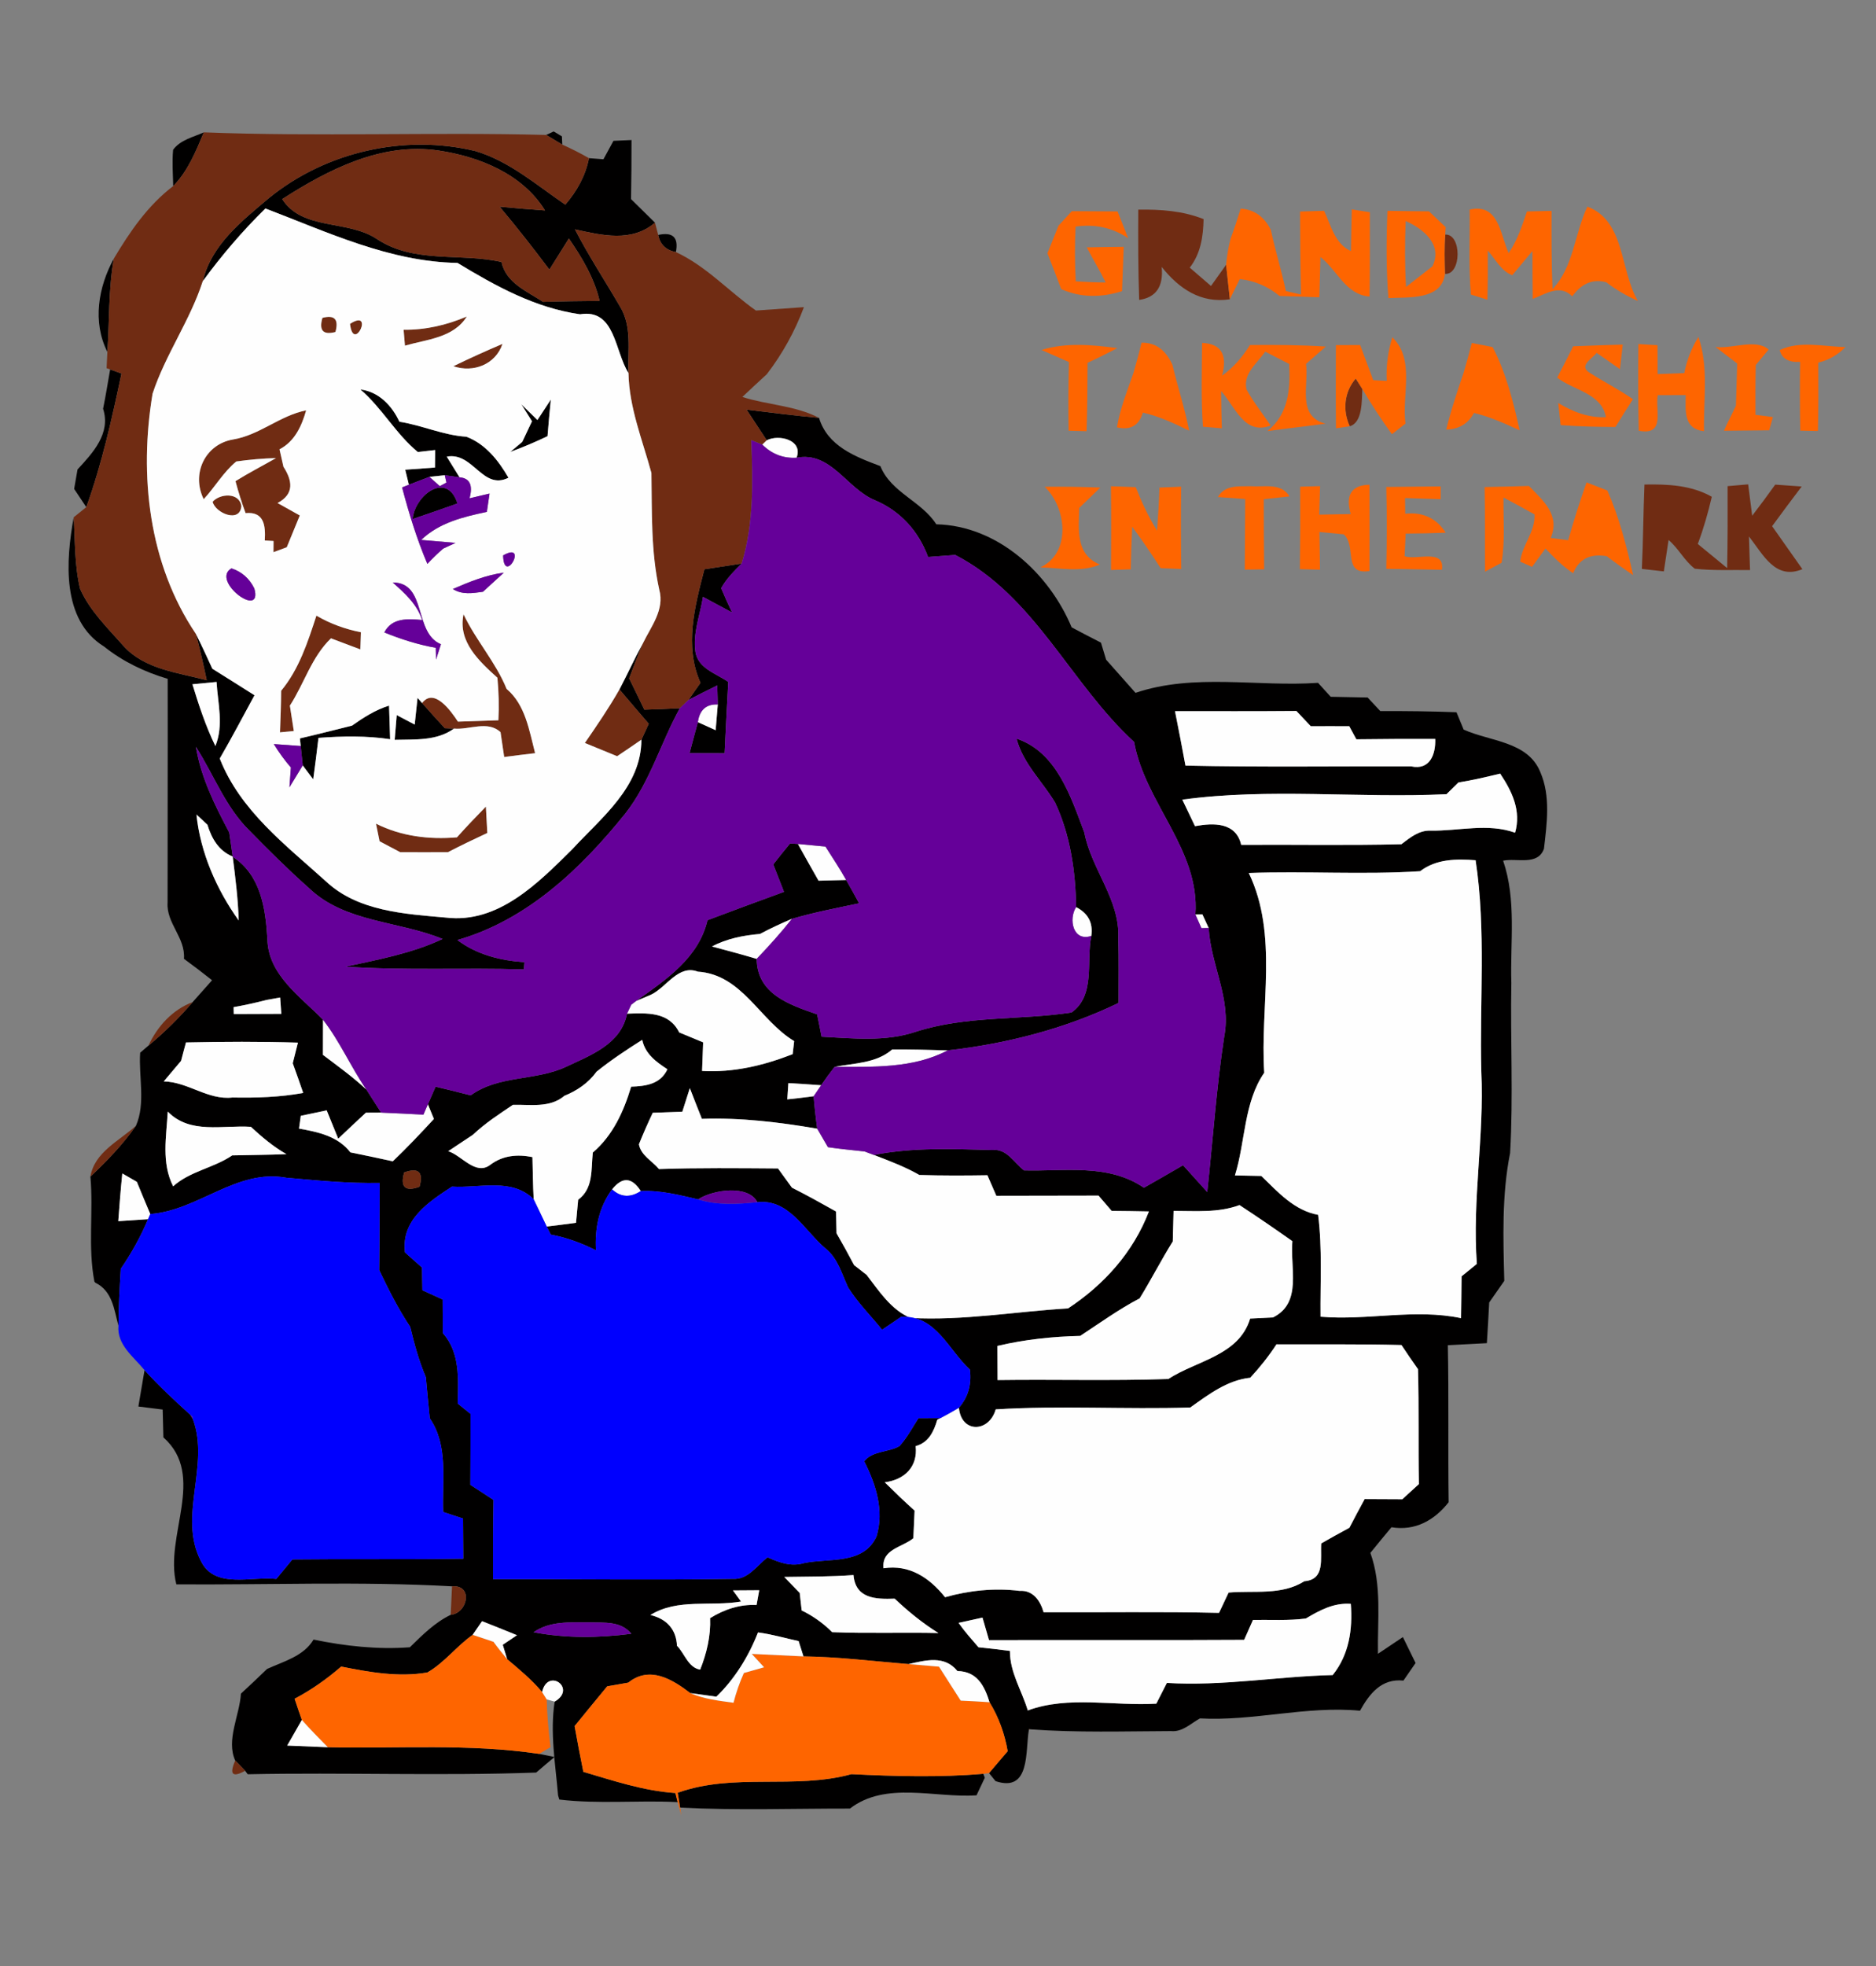 <?xml version="1.0" encoding="UTF-8" ?>
<!DOCTYPE svg PUBLIC "-//W3C//DTD SVG 1.1//EN" "http://www.w3.org/Graphics/SVG/1.1/DTD/svg11.dtd">
<svg width="210pt" height="220pt" viewBox="0 0 210 220" version="1.1" xmlns="http://www.w3.org/2000/svg">
<rect x="0" y="0" width="210" height="220" fill="#808080" stroke="none"/>
<g id="#010000ff">
<path fill="#010000" opacity="1.00" d=" M 19.38 16.76 C 20.20 15.64 21.63 15.35 22.82 14.81 C 21.92 16.94 21.04 19.14 19.39 20.82 C 19.36 19.47 19.25 18.11 19.38 16.76 Z" />
<path fill="#010000" opacity="1.00" d=" M 61.14 15.10 L 61.98 14.71 L 62.90 15.26 L 62.94 16.18 C 62.49 15.91 61.59 15.37 61.14 15.10 Z" />
<path fill="#010000" opacity="1.00" d=" M 68.67 15.76 C 69.17 15.74 70.18 15.70 70.69 15.67 C 70.69 17.87 70.68 20.08 70.64 22.28 C 71.53 23.16 72.42 24.04 73.32 24.92 C 70.70 27.15 67.39 26.33 64.36 25.67 C 65.89 28.63 67.72 31.41 69.39 34.28 C 70.78 36.52 70.25 39.25 70.35 41.74 C 68.80 39.31 68.88 34.51 64.93 35.17 C 59.89 34.45 55.48 32.01 51.21 29.42 C 43.64 29.30 36.65 25.97 29.71 23.33 C 27.15 25.84 24.82 28.57 22.70 31.46 C 23.67 27.38 27.07 24.73 30.11 22.16 C 36.48 16.98 45.25 14.98 53.23 16.91 C 57.03 18.04 60.06 20.71 63.28 22.90 C 64.58 21.40 65.55 19.66 65.93 17.70 C 66.34 17.73 67.15 17.79 67.55 17.82 C 67.83 17.30 68.39 16.28 68.67 15.76 M 31.59 22.28 C 33.86 25.84 38.97 24.55 42.24 26.78 C 46.42 29.52 51.52 28.27 56.14 29.32 C 56.64 31.67 58.99 32.59 60.79 33.78 C 62.90 33.71 65.01 33.69 67.12 33.67 C 66.52 31.11 65.16 28.83 63.68 26.69 C 62.95 27.85 62.22 29.01 61.50 30.17 C 59.70 27.78 57.86 25.42 55.93 23.13 C 57.62 23.29 59.31 23.43 61.01 23.55 C 58.48 19.46 53.65 17.52 49.08 16.84 C 42.74 15.90 36.76 18.96 31.59 22.28 Z" />
<path fill="#010000" opacity="1.00" d=" M 73.68 26.29 C 75.32 25.93 75.98 26.57 75.66 28.21 C 74.54 27.99 73.88 27.35 73.68 26.29 Z" />
<path fill="#010000" opacity="1.00" d=" M 12.02 39.38 C 10.33 36.02 11.00 32.13 12.74 28.94 C 12.13 32.39 12.26 35.90 12.02 39.38 Z" />
<path fill="#010000" opacity="1.00" d=" M 12.33 41.34 C 12.64 41.45 13.28 41.69 13.60 41.80 C 12.53 46.84 11.41 51.90 9.66 56.75 C 9.32 56.24 8.64 55.22 8.30 54.71 C 8.40 54.17 8.59 53.08 8.68 52.53 C 10.39 50.68 12.43 48.50 11.54 45.74 C 11.84 44.28 12.07 42.80 12.33 41.34 Z" />
<path fill="#010000" opacity="1.00" d=" M 40.34 43.58 C 42.39 43.83 43.87 45.38 44.71 47.19 C 47.25 47.59 49.63 48.71 52.21 48.87 C 54.36 49.69 55.80 51.53 56.92 53.46 C 54.01 54.91 52.97 50.54 50.01 51.10 L 51.44 53.41 L 49.79 53.18 C 49.36 53.22 48.50 53.31 48.07 53.36 C 47.50 53.58 46.35 54.02 45.77 54.24 L 45.36 52.56 C 46.19 52.50 47.86 52.38 48.69 52.32 C 48.69 51.83 48.70 50.85 48.71 50.36 C 48.22 50.41 47.25 50.52 46.77 50.58 C 44.30 48.55 42.77 45.66 40.34 43.58 Z" />
<path fill="#010000" opacity="1.00" d=" M 58.36 45.24 C 58.81 45.68 59.71 46.56 60.16 47.00 C 60.54 46.43 61.29 45.28 61.66 44.71 C 61.52 46.07 61.40 47.44 61.29 48.81 C 59.93 49.46 58.54 50.05 57.12 50.57 C 57.46 50.29 58.13 49.73 58.46 49.45 C 58.73 48.87 59.27 47.72 59.55 47.14 C 59.25 46.66 58.66 45.72 58.36 45.24 Z" />
<path fill="#010000" opacity="1.00" d=" M 83.57 45.84 C 86.27 46.17 88.97 46.51 91.68 46.76 C 92.65 49.94 95.74 51.10 98.55 52.16 C 99.74 55.12 103.14 56.06 104.81 58.67 C 111.65 58.82 117.43 64.14 119.96 70.20 C 121.04 70.78 122.14 71.35 123.24 71.91 C 123.39 72.39 123.68 73.34 123.82 73.82 C 124.91 75.06 126.01 76.29 127.11 77.53 C 133.68 75.31 140.75 76.88 147.54 76.41 C 147.90 76.80 148.61 77.58 148.96 77.97 C 150.34 77.99 151.71 78.02 153.09 78.05 C 153.44 78.43 154.15 79.19 154.51 79.57 C 157.35 79.56 160.19 79.59 163.04 79.70 C 163.24 80.19 163.64 81.15 163.84 81.64 C 166.79 82.98 171.02 82.94 172.42 86.39 C 173.59 89.06 173.16 92.17 172.83 94.98 C 172.14 96.90 169.80 95.99 168.26 96.31 C 169.77 100.72 169.04 105.42 169.18 109.98 C 169.06 116.33 169.41 122.69 169.04 129.03 C 168.10 133.74 168.27 138.56 168.39 143.33 C 167.83 144.14 167.26 144.94 166.70 145.75 C 166.62 147.26 166.54 148.78 166.44 150.30 C 164.98 150.38 163.52 150.45 162.07 150.53 C 162.19 156.39 162.08 162.24 162.16 168.10 C 160.58 170.12 158.41 171.34 155.76 170.90 C 154.97 171.85 154.18 172.80 153.40 173.77 C 154.71 177.40 154.18 181.28 154.25 185.06 C 155.18 184.44 156.11 183.81 157.04 183.19 C 157.40 183.91 158.11 185.36 158.46 186.09 C 158.12 186.58 157.44 187.57 157.10 188.06 C 154.65 187.80 153.30 189.52 152.24 191.43 C 146.22 190.86 140.33 192.62 134.32 192.29 C 133.29 192.86 132.35 193.84 131.07 193.71 C 125.81 193.73 120.55 193.90 115.31 193.51 C 115.28 193.51 115.22 193.50 115.19 193.49 L 115.17 193.57 C 114.76 195.95 115.37 200.62 111.44 199.31 C 111.26 199.08 110.89 198.64 110.71 198.41 C 111.24 197.80 112.28 196.57 112.80 195.96 C 112.47 194.02 111.80 192.16 110.77 190.48 C 110.20 188.63 109.37 187.03 107.17 186.99 C 105.73 185.20 103.63 185.78 101.71 186.21 C 97.79 185.90 93.88 185.40 89.94 185.35 C 89.81 184.93 89.53 184.07 89.40 183.64 C 87.88 183.31 86.39 182.87 84.85 182.67 C 83.81 185.34 82.24 187.88 80.19 189.86 C 79.46 189.76 78.00 189.56 77.28 189.46 C 75.21 187.88 72.71 186.37 70.32 188.29 C 69.73 188.39 68.56 188.59 67.97 188.70 C 66.75 190.17 65.54 191.66 64.32 193.15 C 64.63 194.86 64.95 196.57 65.30 198.27 C 68.68 199.27 72.05 200.40 75.60 200.64 L 75.86 201.66 C 71.45 201.43 67.01 201.90 62.61 201.37 L 62.47 200.90 C 62.18 197.43 61.55 193.87 62.09 190.41 C 64.61 188.94 61.32 186.56 60.68 189.34 C 59.53 187.96 58.13 186.81 56.77 185.66 C 56.65 185.25 56.40 184.45 56.28 184.05 C 56.68 183.78 57.47 183.24 57.87 182.98 C 56.56 182.45 55.26 181.92 53.96 181.41 C 53.70 181.79 53.17 182.55 52.91 182.94 C 51.11 184.20 49.75 186.06 47.84 187.15 C 44.62 187.71 41.36 187.12 38.19 186.49 C 36.59 187.88 34.86 189.10 32.98 190.09 C 33.24 190.88 33.51 191.67 33.79 192.46 C 33.24 193.41 32.70 194.37 32.15 195.33 C 33.67 195.39 35.18 195.45 36.70 195.52 C 44.60 195.69 52.50 195.09 60.36 196.26 L 62.07 196.61 C 61.55 197.04 60.53 197.91 60.02 198.35 C 49.27 198.74 38.49 198.32 27.73 198.54 L 27.44 198.15 C 27.17 197.86 26.61 197.30 26.33 197.01 C 25.29 194.70 26.82 191.96 26.97 189.52 C 27.96 188.61 28.93 187.69 29.89 186.76 C 31.76 185.90 33.97 185.35 35.10 183.47 C 38.64 184.20 42.25 184.60 45.88 184.33 C 47.27 182.97 48.67 181.56 50.45 180.70 C 52.37 180.51 52.99 177.32 50.60 177.51 C 40.33 176.94 30.02 177.36 19.74 177.29 C 18.36 171.85 23.15 165.17 18.29 160.84 C 18.27 160.06 18.23 158.51 18.21 157.73 C 17.53 157.64 16.17 157.47 15.49 157.39 C 15.72 156.03 15.95 154.67 16.18 153.32 C 17.79 155.09 19.54 156.72 21.31 158.32 C 21.38 158.45 21.53 158.70 21.60 158.82 C 23.50 164.01 19.92 169.65 22.46 174.62 C 23.98 177.86 28.10 176.37 30.93 176.68 C 31.38 176.14 32.28 175.04 32.73 174.50 C 39.11 174.43 45.49 174.52 51.86 174.42 C 51.85 172.92 51.84 171.42 51.83 169.92 C 51.27 169.74 50.16 169.38 49.61 169.19 C 49.47 165.68 50.23 161.80 48.11 158.71 C 47.95 157.17 47.82 155.63 47.67 154.10 C 46.89 152.29 46.38 150.39 45.92 148.48 C 44.58 146.47 43.49 144.31 42.45 142.13 C 42.50 138.88 42.48 135.63 42.50 132.37 C 39.01 132.44 35.54 132.10 32.06 131.79 C 26.48 130.76 22.22 135.45 16.82 135.85 C 16.31 134.65 15.81 133.45 15.32 132.25 C 14.91 132.02 14.10 131.55 13.69 131.31 C 13.51 133.09 13.37 134.86 13.24 136.65 C 14.07 136.59 15.74 136.48 16.57 136.43 C 15.75 138.38 14.72 140.23 13.52 141.98 C 13.39 144.10 13.28 146.22 13.26 148.35 C 12.77 146.55 12.59 144.47 10.68 143.54 C 10.66 143.51 10.60 143.45 10.57 143.42 C 9.82 139.56 10.47 135.57 10.12 131.66 C 11.98 129.91 13.76 128.06 15.22 125.97 C 16.32 123.45 15.51 120.49 15.69 117.80 C 15.92 117.60 16.38 117.21 16.61 117.01 C 18.40 115.53 20.06 113.89 21.57 112.13 C 22.29 111.31 23.02 110.50 23.74 109.69 C 22.71 108.87 21.66 108.07 20.59 107.29 C 20.78 104.92 18.59 103.31 18.76 100.98 C 18.75 92.64 18.79 84.30 18.77 75.96 C 16.20 75.20 13.75 74.03 11.65 72.35 C 6.85 69.38 7.38 62.70 8.25 57.88 C 8.41 60.55 8.34 63.26 8.96 65.88 C 10.05 68.36 12.07 70.29 13.84 72.30 C 16.20 74.91 19.93 75.26 23.14 76.12 C 22.77 74.38 22.39 72.64 21.92 70.92 C 22.57 72.21 23.17 73.52 23.77 74.83 C 25.35 75.82 26.92 76.80 28.49 77.80 C 27.20 80.17 25.95 82.55 24.60 84.88 C 26.88 90.70 31.97 94.55 36.47 98.61 C 40.05 101.98 45.30 102.27 49.94 102.68 C 55.79 103.37 60.25 98.80 64.05 95.04 C 67.32 91.49 71.78 88.07 71.80 82.77 C 72.01 82.33 72.42 81.44 72.62 80.99 C 71.52 79.71 70.43 78.44 69.34 77.15 C 70.24 75.44 71.04 73.67 71.97 71.98 C 71.42 73.27 70.93 74.59 70.43 75.91 C 71.00 77.07 71.57 78.24 72.13 79.41 C 73.45 79.37 74.78 79.32 76.10 79.25 C 73.96 83.12 72.76 87.51 70.00 91.03 C 65.03 97.20 59.02 102.95 51.20 105.19 C 53.39 106.84 56.03 107.49 58.71 107.67 C 58.70 107.87 58.66 108.28 58.64 108.48 C 51.99 108.27 45.33 108.62 38.69 108.17 C 42.37 107.37 46.11 106.69 49.54 105.07 C 44.63 103.04 38.65 103.25 34.63 99.42 C 32.31 97.36 30.11 95.18 27.95 92.97 C 25.24 90.33 23.94 86.70 21.93 83.57 C 22.49 87.00 24.05 90.12 25.66 93.15 C 25.76 93.83 25.95 95.18 26.05 95.85 C 24.48 95.21 23.69 93.83 23.22 92.29 C 22.92 92.00 22.30 91.43 21.99 91.15 C 22.43 95.40 24.24 99.53 26.72 103.00 C 26.65 100.61 26.35 98.24 26.05 95.87 C 29.19 97.93 29.72 101.61 29.93 105.07 C 30.01 109.10 33.63 111.51 36.16 114.11 C 36.16 115.42 36.15 116.73 36.15 118.04 C 37.80 119.29 39.49 120.50 41.01 121.92 C 41.42 122.56 42.25 123.86 42.66 124.50 C 42.24 124.51 41.38 124.51 40.96 124.51 C 39.92 125.47 38.89 126.44 37.86 127.42 C 37.54 126.63 36.90 125.05 36.57 124.25 C 35.60 124.46 34.64 124.66 33.67 124.86 C 33.62 125.22 33.52 125.93 33.47 126.29 C 35.60 126.67 37.82 127.13 39.22 128.95 C 40.80 129.28 42.39 129.60 43.97 129.95 C 45.56 128.43 47.08 126.83 48.57 125.21 C 48.40 124.80 48.07 123.98 47.90 123.57 C 48.11 123.08 48.54 122.10 48.76 121.60 C 50.07 121.90 51.38 122.24 52.69 122.57 C 55.85 120.28 59.96 120.98 63.38 119.37 C 66.15 118.06 69.52 116.84 70.19 113.43 C 72.41 113.36 74.87 113.18 76.03 115.53 C 76.92 115.90 77.82 116.27 78.71 116.64 C 78.68 117.44 78.62 119.04 78.59 119.84 C 82.10 120.04 85.48 119.23 88.73 117.96 C 88.77 117.59 88.86 116.87 88.90 116.50 C 85.03 114.18 83.09 109.06 78.12 108.73 C 75.94 107.90 74.63 110.46 72.89 111.30 L 71.21 112.01 C 74.53 109.64 78.20 107.22 79.20 102.97 C 82.04 101.90 84.90 100.84 87.76 99.80 C 87.36 98.78 86.96 97.75 86.56 96.73 C 87.17 95.94 87.80 95.16 88.44 94.39 L 89.32 94.44 C 90.07 95.82 90.86 97.18 91.63 98.55 C 92.41 98.53 93.95 98.49 94.72 98.47 C 95.21 99.33 95.69 100.20 96.17 101.08 C 93.66 101.61 91.12 102.09 88.65 102.82 C 87.43 103.33 86.24 103.89 85.07 104.51 C 83.21 104.67 81.36 105.03 79.70 105.91 C 81.37 106.36 83.04 106.80 84.70 107.30 C 84.76 111.26 88.36 112.42 91.47 113.51 C 91.59 114.13 91.85 115.38 91.97 116.01 C 95.48 116.19 99.10 116.60 102.50 115.46 C 108.15 113.63 114.16 114.18 119.94 113.30 C 122.66 111.39 121.57 107.55 122.16 104.73 C 122.37 103.26 121.80 102.19 120.46 101.51 C 120.40 97.52 119.82 93.45 118.11 89.81 C 116.67 87.41 114.52 85.44 113.79 82.65 C 118.29 84.16 119.86 89.14 121.38 93.16 C 122.16 97.28 125.39 100.67 125.18 105.00 C 125.25 107.41 125.20 109.82 125.21 112.23 C 119.24 115.12 112.65 116.80 106.08 117.54 C 104.01 117.48 101.94 117.42 99.87 117.44 C 98.06 119.00 95.63 118.95 93.42 119.39 C 92.90 120.05 92.40 120.73 91.92 121.44 C 90.69 121.35 89.47 121.27 88.25 121.20 C 88.22 121.65 88.16 122.56 88.13 123.02 C 89.11 122.92 90.10 122.80 91.08 122.67 C 91.18 123.88 91.31 125.09 91.48 126.30 C 87.21 125.57 82.91 125.05 78.57 125.20 C 78.11 124.05 77.66 122.91 77.22 121.76 C 76.94 122.64 76.66 123.52 76.38 124.40 C 75.28 124.44 74.17 124.48 73.07 124.52 C 72.52 125.68 72.00 126.86 71.52 128.05 C 71.75 129.30 73.01 129.91 73.77 130.82 C 78.21 130.67 82.65 130.72 87.09 130.75 C 87.61 131.47 88.13 132.18 88.65 132.90 C 90.32 133.74 91.95 134.65 93.59 135.57 C 93.60 136.17 93.63 137.39 93.64 138.00 C 94.32 139.18 94.98 140.37 95.61 141.57 C 95.96 141.85 96.66 142.39 97.01 142.66 C 98.40 144.47 99.74 146.56 101.92 147.48 C 107.84 147.80 113.68 146.76 119.56 146.41 C 123.61 143.74 126.85 140.13 128.61 135.56 C 127.22 135.53 125.83 135.51 124.44 135.50 C 124.08 135.07 123.34 134.21 122.97 133.79 C 119.16 133.80 115.35 133.80 111.53 133.81 C 111.28 133.24 110.78 132.09 110.53 131.51 C 107.99 131.55 105.45 131.56 102.91 131.48 C 101.30 130.56 99.55 129.90 97.82 129.24 C 102.19 128.38 106.67 128.57 111.09 128.69 C 112.69 128.50 113.54 130.14 114.63 130.97 C 119.15 131.09 124.07 130.18 128.05 132.91 C 129.51 132.08 130.98 131.24 132.43 130.39 C 133.33 131.39 134.23 132.39 135.14 133.39 C 135.77 127.58 136.16 121.76 137.04 115.99 C 137.86 111.78 135.53 107.96 135.30 103.84 C 135.12 103.46 134.76 102.69 134.59 102.31 L 133.81 102.33 C 134.33 95.09 128.18 89.88 126.95 83.02 C 119.82 76.50 115.87 66.72 106.93 62.10 C 106.17 62.15 104.65 62.27 103.89 62.33 C 102.83 59.44 100.79 57.18 97.95 55.98 C 94.78 54.69 93.03 50.48 89.17 51.22 C 89.92 49.23 87.19 48.57 85.83 49.27 C 85.07 48.13 84.32 46.99 83.57 45.84 M 21.54 76.57 C 22.26 78.92 23.03 81.27 24.11 83.48 C 25.06 81.16 24.38 78.70 24.24 76.31 C 23.56 76.38 22.22 76.50 21.54 76.57 M 131.53 79.58 C 131.94 81.60 132.32 83.64 132.70 85.67 C 141.13 85.86 149.56 85.73 157.98 85.76 C 160.06 86.20 160.72 84.42 160.66 82.69 C 157.71 82.68 154.77 82.69 151.83 82.73 C 151.63 82.37 151.24 81.64 151.04 81.27 C 149.60 81.26 148.16 81.26 146.73 81.27 C 146.33 80.84 145.52 79.99 145.12 79.56 C 140.59 79.60 136.06 79.58 131.53 79.58 M 163.26 87.56 C 162.93 87.89 162.26 88.54 161.92 88.87 C 152.08 89.34 142.11 88.15 132.35 89.48 C 132.70 90.23 133.42 91.71 133.77 92.45 C 135.84 92.07 138.35 91.99 138.94 94.54 C 144.92 94.50 150.89 94.62 156.87 94.47 C 157.83 93.74 158.85 92.89 160.14 92.95 C 163.29 93.00 166.54 92.08 169.60 93.18 C 170.30 90.73 169.27 88.57 167.93 86.57 C 166.38 86.94 164.83 87.31 163.26 87.56 M 158.97 97.49 C 152.60 97.90 146.18 97.46 139.79 97.69 C 143.13 104.63 141.03 112.60 141.52 120.04 C 139.23 123.34 139.42 127.74 138.24 131.53 C 138.98 131.54 140.45 131.58 141.19 131.59 C 143.04 133.38 144.88 135.46 147.55 135.94 C 148.03 139.72 147.78 143.54 147.82 147.34 C 153.09 147.79 158.34 146.41 163.55 147.50 C 163.58 145.94 163.59 144.38 163.61 142.82 C 164.04 142.48 164.90 141.78 165.32 141.43 C 164.79 134.25 166.16 127.14 165.82 119.96 C 165.61 112.06 166.37 104.10 165.18 96.26 C 163.00 96.10 160.78 96.11 158.97 97.49 M 29.86 111.89 C 28.63 112.21 27.40 112.48 26.15 112.70 C 26.15 112.89 26.16 113.28 26.17 113.47 C 27.94 113.46 29.72 113.45 31.49 113.45 C 31.46 112.99 31.39 112.08 31.36 111.62 C 30.98 111.69 30.23 111.82 29.86 111.89 M 20.27 118.71 C 19.78 119.28 18.82 120.43 18.33 121.01 C 21.06 121.07 23.27 123.13 26.03 122.81 C 28.67 122.86 31.33 122.78 33.94 122.30 C 33.56 121.19 33.17 120.08 32.77 118.98 C 32.92 118.40 33.20 117.24 33.35 116.67 C 29.17 116.54 25.00 116.56 20.82 116.65 C 20.68 117.16 20.40 118.19 20.27 118.71 M 66.78 119.92 C 65.87 121.18 64.61 122.04 63.18 122.62 C 61.55 124.01 59.37 123.58 57.42 123.63 C 55.87 124.67 54.30 125.69 52.94 126.98 C 52.01 127.59 51.09 128.20 50.17 128.82 C 51.66 129.26 53.25 131.62 54.90 130.33 C 56.29 129.29 57.92 129.14 59.60 129.48 C 59.65 131.05 59.65 132.62 59.74 134.20 C 57.31 131.76 53.64 132.98 50.60 132.78 C 47.96 134.51 44.90 136.49 45.33 140.14 C 45.81 140.56 46.76 141.42 47.24 141.84 C 47.25 142.48 47.27 143.75 47.28 144.38 C 47.85 144.64 48.99 145.15 49.55 145.41 C 49.56 146.66 49.56 147.91 49.57 149.17 C 51.52 151.38 51.30 154.31 51.24 157.06 C 51.60 157.35 52.31 157.92 52.67 158.21 C 52.67 160.86 52.67 163.50 52.65 166.15 C 53.51 166.71 54.38 167.27 55.24 167.84 C 55.19 170.80 55.18 173.75 55.19 176.71 C 64.13 176.69 73.08 176.82 82.01 176.68 C 83.73 176.79 84.71 175.20 85.92 174.26 C 87.21 174.84 88.56 175.35 90.00 174.91 C 92.84 174.32 96.66 175.12 98.12 171.92 C 98.99 169.03 98.05 166.10 96.74 163.52 C 97.63 162.34 99.46 162.53 100.69 161.82 C 101.54 160.88 102.13 159.75 102.81 158.70 C 103.42 158.70 104.65 158.69 105.27 158.69 L 104.92 158.87 C 104.53 160.19 103.96 161.42 102.50 161.82 C 102.75 164.13 101.27 165.58 99.04 165.87 C 100.13 166.95 101.24 168.01 102.38 169.04 C 102.34 169.81 102.27 171.36 102.24 172.13 C 100.95 173.18 98.68 173.34 98.90 175.49 C 101.81 175.04 104.06 176.56 105.79 178.73 C 108.49 177.97 111.33 177.67 114.13 178.02 C 115.64 177.92 116.45 179.12 116.82 180.41 C 123.37 180.44 129.92 180.33 136.46 180.48 C 136.73 179.91 137.26 178.77 137.53 178.21 C 140.37 177.96 143.47 178.55 146.01 176.94 C 148.39 176.75 147.77 174.37 147.90 172.71 C 148.94 172.11 149.99 171.53 151.05 170.96 C 151.61 169.88 152.18 168.81 152.76 167.75 C 154.16 167.75 155.57 167.76 156.97 167.77 C 157.59 167.20 158.21 166.63 158.83 166.07 C 158.75 161.78 158.85 157.50 158.73 153.21 C 158.10 152.32 157.48 151.42 156.88 150.51 C 152.22 150.39 147.55 150.45 142.89 150.43 C 142.02 151.76 141.03 153.01 139.95 154.17 C 137.38 154.44 135.28 156.05 133.24 157.50 C 125.98 157.73 118.69 157.26 111.46 157.71 C 110.72 160.31 107.61 160.41 107.34 157.53 C 108.37 156.35 108.78 154.93 108.57 153.26 C 106.15 151.03 104.74 147.12 100.87 147.36 C 100.16 147.84 99.45 148.32 98.74 148.80 C 97.48 147.23 96.02 145.79 94.94 144.07 C 94.22 142.53 93.79 140.80 92.40 139.70 C 90.07 137.74 88.31 134.12 84.78 134.53 C 83.80 132.56 79.84 133.10 78.14 134.21 C 76.04 133.72 73.90 133.17 71.73 133.28 C 70.73 131.72 69.66 131.66 68.52 133.09 C 67.04 135.08 66.57 137.46 66.71 139.91 C 65.11 139.10 63.42 138.48 61.65 138.15 C 61.54 137.92 61.31 137.47 61.20 137.25 C 62.30 137.12 63.39 136.98 64.48 136.83 C 64.54 136.19 64.66 134.90 64.72 134.25 C 66.46 132.97 66.15 130.84 66.36 128.97 C 68.60 127.06 69.82 124.37 70.65 121.60 C 72.31 121.54 73.93 121.32 74.71 119.65 C 73.46 118.84 72.22 117.94 71.89 116.36 C 70.13 117.47 68.40 118.62 66.78 119.92 M 18.78 124.39 C 18.62 127.21 18.05 130.10 19.38 132.75 C 21.28 131.04 23.91 130.71 25.99 129.29 C 28.01 129.24 30.04 129.24 32.06 129.15 C 30.59 128.31 29.31 127.23 28.08 126.09 C 24.93 125.88 21.27 126.95 18.78 124.39 M 45.24 131.20 C 44.78 132.84 45.36 133.38 46.96 132.80 C 47.42 131.15 46.85 130.62 45.24 131.20 M 131.37 135.50 C 131.34 136.64 131.31 137.77 131.28 138.92 C 129.98 141.00 128.86 143.20 127.57 145.29 C 125.24 146.51 123.11 148.05 120.92 149.49 C 117.79 149.56 114.69 149.89 111.65 150.61 C 111.65 151.57 111.67 153.47 111.67 154.43 C 118.04 154.34 124.41 154.53 130.78 154.31 C 133.95 152.24 138.69 151.70 139.94 147.55 C 140.58 147.52 141.86 147.45 142.50 147.42 C 145.81 145.79 144.39 141.84 144.67 138.89 C 142.72 137.51 140.75 136.16 138.75 134.85 C 136.38 135.73 133.84 135.50 131.37 135.50 M 87.79 176.46 C 88.23 176.91 89.09 177.80 89.52 178.25 C 89.57 178.74 89.68 179.72 89.74 180.21 C 91.00 180.82 92.16 181.64 93.15 182.64 C 97.12 182.80 101.09 182.65 105.05 182.74 C 103.28 181.64 101.66 180.32 100.15 178.89 C 98.01 178.97 95.77 178.89 95.54 176.25 C 92.96 176.44 90.38 176.42 87.79 176.46 M 82.95 179.21 C 79.59 179.80 75.85 178.83 72.81 180.72 C 74.62 181.15 75.70 182.32 75.78 184.16 C 76.64 185.02 77.04 186.62 78.38 186.83 C 79.11 184.99 79.57 183.06 79.49 181.07 C 81.06 180.10 82.82 179.50 84.69 179.60 C 84.77 179.19 84.92 178.36 84.99 177.95 C 84.26 177.95 82.78 177.96 82.05 177.97 L 82.95 179.21 M 146.18 181.11 C 144.22 181.37 142.23 181.24 140.26 181.27 C 140.01 181.83 139.52 182.95 139.27 183.50 C 129.75 183.56 120.23 183.50 110.71 183.53 C 110.52 182.90 110.16 181.64 109.98 181.01 C 109.31 181.16 107.97 181.45 107.30 181.60 C 107.98 182.56 108.76 183.44 109.53 184.33 C 110.70 184.45 111.87 184.58 113.05 184.74 C 113.04 187.15 114.38 189.16 115.05 191.40 C 119.61 189.72 124.67 190.93 129.44 190.64 C 129.74 190.06 130.33 188.90 130.62 188.32 C 136.86 188.70 142.98 187.59 149.18 187.44 C 151.02 185.16 151.43 182.33 151.21 179.47 C 149.32 179.33 147.74 180.18 146.18 181.11 M 59.73 182.65 C 63.34 183.34 67.04 183.29 70.67 182.82 C 69.50 181.36 67.60 181.60 65.95 181.54 C 63.84 181.55 61.55 181.37 59.73 182.65 Z" />
<path fill="#010000" opacity="1.00" d=" M 46.19 58.08 C 46.43 55.42 50.03 52.65 51.21 56.34 C 49.54 56.93 47.87 57.52 46.19 58.08 Z" />
<path fill="#010000" opacity="1.00" d=" M 78.85 63.70 C 80.24 63.49 81.63 63.27 83.02 63.06 C 82.18 63.90 81.30 64.77 80.73 65.82 C 81.11 66.74 81.52 67.64 81.95 68.54 C 80.86 67.95 79.78 67.37 78.69 66.79 C 78.37 68.83 77.53 70.88 77.85 72.96 C 78.16 74.83 80.18 75.36 81.52 76.31 C 81.37 78.97 81.24 81.63 81.11 84.29 C 79.81 84.29 78.50 84.28 77.19 84.28 C 77.50 83.12 77.80 81.97 78.12 80.81 C 78.62 81.03 79.61 81.48 80.11 81.71 C 80.17 80.99 80.29 79.55 80.35 78.83 C 80.34 78.30 80.31 77.24 80.29 76.70 C 79.21 77.23 78.13 77.77 77.06 78.33 C 77.40 77.85 78.07 76.89 78.41 76.41 C 76.57 72.28 77.78 67.84 78.85 63.70 Z" />
<path fill="#010000" opacity="1.00" d=" M 47.25 78.67 C 48.09 79.62 48.93 80.56 49.80 81.49 L 50.82 81.53 C 48.86 82.94 46.45 82.72 44.18 82.79 C 44.24 82.10 44.36 80.71 44.41 80.02 C 44.92 80.29 45.92 80.82 46.42 81.08 L 46.74 78.09 L 47.25 78.67 Z" />
<path fill="#010000" opacity="1.00" d=" M 39.40 81.20 C 40.69 80.29 42.03 79.43 43.55 78.96 C 43.58 79.90 43.64 81.78 43.67 82.72 C 41.01 82.32 38.32 82.37 35.65 82.57 C 35.47 84.12 35.27 85.66 35.06 87.21 C 34.76 86.82 34.18 86.04 33.89 85.65 C 33.81 84.92 33.73 84.20 33.66 83.48 L 33.57 82.63 C 35.52 82.18 37.45 81.68 39.40 81.20 Z" />
<path fill="#010000" opacity="1.00" d=" M 75.86 200.61 C 82.15 198.35 88.94 200.28 95.31 198.53 C 100.22 198.77 105.15 198.91 110.07 198.49 L 110.24 198.93 C 110.01 199.42 109.54 200.41 109.31 200.90 C 104.64 201.21 99.16 199.29 95.14 202.38 C 88.80 202.37 82.46 202.60 76.13 202.27 L 75.86 200.61 Z" />
</g>
<g id="#702c13fe">
<path fill="#702c13" opacity="1.00" d=" M 22.82 14.81 C 35.59 15.31 48.38 14.77 61.14 15.10 C 61.59 15.37 62.49 15.91 62.94 16.18 C 63.96 16.64 64.96 17.14 65.93 17.70 C 65.55 19.66 64.58 21.40 63.28 22.90 C 60.06 20.71 57.03 18.04 53.23 16.91 C 45.25 14.98 36.48 16.98 30.11 22.16 C 27.07 24.73 23.67 27.38 22.70 31.46 C 21.28 35.86 18.52 39.67 17.08 44.05 C 15.55 53.19 16.64 63.10 21.92 70.92 C 22.39 72.64 22.77 74.38 23.14 76.12 C 19.93 75.26 16.20 74.91 13.84 72.30 C 12.07 70.29 10.05 68.36 8.96 65.88 C 8.34 63.26 8.41 60.55 8.25 57.88 L 9.66 56.75 C 11.41 51.90 12.53 46.84 13.60 41.80 C 13.28 41.69 12.64 41.45 12.33 41.34 L 11.93 41.20 L 12.02 39.38 C 12.26 35.90 12.13 32.39 12.74 28.94 C 14.54 25.92 16.56 22.97 19.39 20.82 C 21.04 19.14 21.92 16.94 22.82 14.81 Z" />
<path fill="#702c13" opacity="1.00" d=" M 31.59 22.28 C 36.76 18.96 42.74 15.90 49.08 16.84 C 53.65 17.52 58.48 19.46 61.01 23.55 C 59.31 23.43 57.62 23.29 55.93 23.13 C 57.86 25.42 59.70 27.78 61.50 30.17 C 62.22 29.01 62.95 27.85 63.68 26.69 C 65.16 28.83 66.52 31.11 67.12 33.67 C 65.01 33.69 62.90 33.71 60.79 33.78 C 58.99 32.59 56.64 31.67 56.14 29.32 C 51.52 28.27 46.42 29.52 42.24 26.78 C 38.97 24.55 33.86 25.84 31.59 22.28 Z" />
<path fill="#702c13" opacity="1.00" d=" M 127.42 23.46 C 129.90 23.42 132.40 23.59 134.73 24.52 C 134.69 26.46 134.41 28.37 133.18 29.95 C 133.97 30.63 134.77 31.31 135.56 32.00 C 135.98 31.41 136.83 30.22 137.25 29.63 C 137.35 30.60 137.57 32.53 137.67 33.49 C 134.40 33.98 131.96 32.28 130.04 29.87 C 130.25 32.06 129.41 33.29 127.52 33.56 C 127.40 30.20 127.40 26.83 127.42 23.46 Z" />
<path fill="#702c13" opacity="1.00" d=" M 64.36 25.67 C 67.39 26.33 70.70 27.15 73.32 24.92 C 73.41 25.26 73.59 25.95 73.68 26.29 C 73.88 27.35 74.54 27.99 75.66 28.21 C 79.04 29.77 81.60 32.62 84.62 34.75 C 86.41 34.63 88.20 34.50 89.99 34.37 C 88.99 37.06 87.59 39.59 85.84 41.87 C 84.92 42.71 84.01 43.56 83.10 44.42 C 85.93 45.33 89.02 45.37 91.68 46.76 C 88.97 46.51 86.27 46.17 83.57 45.84 C 84.32 46.99 85.07 48.13 85.83 49.27 L 85.33 49.75 L 84.10 49.26 C 84.27 53.88 84.40 58.59 83.02 63.06 C 81.63 63.27 80.24 63.49 78.85 63.70 C 77.78 67.84 76.57 72.28 78.41 76.41 C 78.07 76.89 77.40 77.85 77.06 78.33 C 76.82 78.56 76.34 79.02 76.10 79.25 C 74.78 79.32 73.45 79.37 72.13 79.41 C 71.57 78.24 71.00 77.07 70.43 75.91 C 70.93 74.59 71.42 73.27 71.97 71.98 C 72.88 70.10 74.41 68.23 73.80 66.00 C 72.85 61.70 72.99 57.30 72.92 52.93 C 71.92 49.24 70.43 45.64 70.35 41.74 C 70.25 39.25 70.78 36.52 69.39 34.28 C 67.72 31.41 65.89 28.63 64.36 25.67 Z" />
<path fill="#702c13" opacity="1.00" d=" M 161.78 26.25 C 163.64 26.15 163.62 30.77 161.75 30.65 C 161.71 29.18 161.67 27.71 161.78 26.25 Z" />
<path fill="#702c13" opacity="1.00" d=" M 36.09 35.57 C 37.45 35.21 37.94 35.73 37.55 37.15 C 36.17 37.51 35.69 36.99 36.09 35.57 Z" />
<path fill="#702c13" opacity="1.00" d=" M 45.18 36.90 C 47.63 36.93 50.00 36.38 52.25 35.42 C 50.78 37.81 47.78 37.97 45.33 38.68 C 45.29 38.23 45.22 37.34 45.18 36.90 Z" />
<path fill="#702c13" opacity="1.00" d=" M 39.18 36.24 C 41.98 34.44 39.57 39.61 39.18 36.24 Z" />
<path fill="#702c13" opacity="1.00" d=" M 50.75 40.98 C 52.56 40.10 54.40 39.27 56.25 38.48 C 55.47 40.80 52.97 41.74 50.75 40.98 Z" />
<path fill="#702c13" opacity="1.00" d=" M 151.09 47.70 C 150.27 45.92 150.47 43.85 151.76 42.36 C 151.95 42.65 152.31 43.24 152.50 43.53 C 152.43 44.83 152.54 47.28 151.09 47.70 Z" />
<path fill="#702c13" opacity="1.00" d=" M 26.08 49.18 C 29.06 48.69 31.33 46.50 34.27 45.92 C 33.76 47.70 32.99 49.39 31.29 50.28 C 31.40 50.77 31.62 51.74 31.73 52.23 C 32.71 53.75 33.00 55.26 31.07 56.29 C 31.69 56.64 32.94 57.33 33.56 57.68 C 33.07 58.87 32.58 60.05 32.10 61.24 C 31.73 61.38 30.98 61.66 30.61 61.79 L 30.62 60.54 L 29.64 60.48 C 29.74 58.80 29.56 57.22 27.49 57.42 C 27.06 56.24 26.68 55.05 26.36 53.84 C 27.84 52.92 29.39 52.12 30.90 51.26 C 29.41 51.30 27.92 51.43 26.45 51.64 C 25.00 52.83 24.07 54.50 22.80 55.86 C 21.38 52.97 23.00 49.70 26.08 49.18 M 30.60 53.40 C 31.22 54.04 31.22 54.04 30.60 53.40 Z" />
<path fill="#702c13" opacity="1.00" d=" M 184.08 54.22 C 186.66 54.17 189.31 54.28 191.62 55.59 C 191.20 57.38 190.70 59.15 190.05 60.87 C 191.14 61.77 192.24 62.67 193.34 63.57 C 193.40 60.51 193.40 57.45 193.39 54.40 C 193.96 54.35 195.12 54.25 195.69 54.20 C 195.81 55.08 196.03 56.83 196.14 57.71 C 197.02 56.57 197.88 55.40 198.72 54.23 C 199.70 54.30 200.69 54.37 201.68 54.44 C 200.56 55.91 199.46 57.40 198.37 58.88 C 199.49 60.49 200.64 62.08 201.76 63.69 C 198.73 64.95 197.36 62.04 195.78 60.03 C 195.81 61.28 195.86 62.54 195.90 63.79 C 193.84 63.76 191.77 63.87 189.72 63.64 C 188.54 62.75 187.90 61.36 186.78 60.43 C 186.65 61.31 186.38 63.06 186.25 63.94 C 185.64 63.87 184.40 63.73 183.79 63.66 C 183.94 60.52 183.95 57.37 184.08 54.22 Z" />
<path fill="#702c13" opacity="1.00" d=" M 23.80 56.15 C 24.61 55.22 26.79 55.06 27.02 56.63 C 26.87 58.57 24.12 57.43 23.80 56.15 Z" />
<path fill="#702c13" opacity="1.00" d=" M 31.47 77.30 C 33.49 74.86 34.45 71.85 35.42 68.89 C 36.97 69.80 38.65 70.40 40.40 70.75 C 40.39 71.23 40.36 72.19 40.34 72.67 C 39.24 72.26 38.15 71.85 37.05 71.43 C 34.88 73.51 34.05 76.49 32.45 78.96 C 32.56 79.67 32.78 81.09 32.89 81.80 C 32.50 81.84 31.72 81.91 31.34 81.95 C 31.40 80.40 31.46 78.85 31.47 77.30 Z" />
<path fill="#702c13" opacity="1.00" d=" M 55.68 75.84 C 53.64 73.99 51.23 71.80 51.89 68.74 C 53.27 71.66 55.49 74.09 56.71 77.09 C 58.82 78.87 59.24 81.75 59.90 84.28 C 58.74 84.41 57.59 84.56 56.44 84.71 C 56.34 84.01 56.13 82.62 56.03 81.93 C 54.60 80.59 52.54 81.69 50.82 81.53 L 49.80 81.49 C 48.93 80.56 48.09 79.62 47.25 78.67 C 48.59 76.91 50.47 79.54 51.26 80.75 C 52.39 80.71 54.66 80.64 55.79 80.60 C 55.87 79.01 55.83 77.42 55.68 75.84 Z" />
<path fill="#702c13" opacity="1.00" d=" M 65.47 83.14 C 66.82 81.18 68.16 79.22 69.34 77.15 C 70.43 78.44 71.52 79.71 72.62 80.99 C 72.42 81.44 72.01 82.33 71.80 82.77 C 70.90 83.40 69.99 84.01 69.08 84.62 C 67.88 84.13 66.67 83.63 65.47 83.14 Z" />
<path fill="#702c13" opacity="1.00" d=" M 51.15 93.70 C 52.20 92.52 53.29 91.39 54.39 90.26 C 54.45 91.24 54.50 92.23 54.55 93.21 C 53.06 93.90 51.59 94.61 50.14 95.36 C 48.36 95.37 46.58 95.37 44.80 95.36 C 44.22 95.06 43.07 94.45 42.49 94.14 C 42.39 93.65 42.19 92.67 42.09 92.17 C 44.92 93.59 48.02 93.96 51.15 93.70 Z" />
<path fill="#702c13" opacity="1.00" d=" M 16.61 117.01 C 17.63 114.83 19.29 113.00 21.57 112.13 C 20.06 113.89 18.40 115.53 16.61 117.01 Z" />
<path fill="#702c13" opacity="1.00" d=" M 10.12 131.66 C 10.58 128.91 13.35 127.67 15.22 125.97 C 13.76 128.06 11.98 129.91 10.12 131.66 Z" />
<path fill="#702c13" opacity="1.00" d=" M 45.24 131.20 C 46.85 130.62 47.42 131.15 46.96 132.80 C 45.36 133.38 44.78 132.84 45.24 131.20 Z" />
<path fill="#702c13" opacity="1.00" d=" M 10.57 143.42 C 10.60 143.45 10.66 143.51 10.68 143.54 C 10.66 143.51 10.60 143.45 10.57 143.42 Z" />
<path fill="#702c13" opacity="1.00" d=" M 50.60 177.51 C 52.99 177.32 52.37 180.51 50.45 180.70 C 50.48 179.90 50.56 178.31 50.60 177.51 Z" />
<path fill="#702c13" opacity="1.00" d=" M 115.19 193.49 C 115.22 193.50 115.28 193.51 115.31 193.51 L 115.17 193.57 L 115.19 193.49 Z" />
<path fill="#702c13" opacity="1.00" d=" M 26.33 197.01 C 26.61 197.30 27.17 197.86 27.44 198.15 C 26.02 198.94 25.65 198.56 26.33 197.01 Z" />
<path fill="#702c13" opacity="1.00" d=" M 62.61 201.37 C 62.58 201.25 62.51 201.01 62.47 200.90 L 62.61 201.37 Z" />
</g>
<g id="#fe6500ff">
<path fill="#fe6500" opacity="1.00" d=" M 145.53 23.67 C 146.43 23.64 147.32 23.62 148.22 23.59 C 149.00 25.22 149.41 27.29 151.23 28.10 C 151.25 26.55 151.28 24.99 151.32 23.43 C 151.82 23.51 152.84 23.67 153.34 23.75 C 153.34 26.90 153.36 30.04 153.31 33.19 C 150.61 32.96 149.70 30.24 147.81 28.76 C 147.77 30.26 147.73 31.76 147.69 33.27 C 146.20 33.21 144.72 33.17 143.23 33.12 C 141.94 32.05 140.44 31.41 138.78 31.23 C 138.50 31.80 137.95 32.93 137.67 33.49 C 137.57 32.53 137.35 30.60 137.25 29.63 C 137.34 28.66 137.50 27.70 137.74 26.75 C 138.15 25.63 138.53 24.49 138.88 23.35 C 140.48 23.44 141.57 24.34 142.26 25.73 C 142.75 28.03 143.46 30.27 143.94 32.57 L 145.64 32.96 C 145.56 29.87 145.54 26.77 145.53 23.67 Z" />
<path fill="#fe6500" opacity="1.00" d=" M 170.93 23.66 C 171.85 23.64 172.76 23.62 173.68 23.60 C 173.67 26.52 173.66 29.44 173.79 32.36 C 176.15 29.88 176.26 26.14 177.69 23.12 C 181.95 24.73 181.32 30.26 183.35 33.69 C 182.10 33.11 180.89 32.43 179.80 31.58 C 178.16 31.15 176.93 31.86 176.00 33.17 C 174.60 31.73 173.00 32.93 171.57 33.45 C 171.55 31.66 171.54 29.88 171.54 28.09 C 170.97 28.77 169.85 30.13 169.28 30.80 C 168.02 30.32 167.41 29.00 166.54 28.04 C 166.56 29.87 166.55 31.70 166.50 33.54 L 164.65 32.96 C 164.38 29.80 164.56 26.62 164.51 23.45 C 167.80 22.73 167.90 26.17 168.88 28.32 C 169.85 26.91 170.38 25.27 170.93 23.66 M 178.61 27.82 C 179.15 28.49 179.15 28.49 178.61 27.82 Z" />
<path fill="#fe6500" opacity="1.00" d=" M 118.49 25.25 C 118.86 24.84 119.61 24.04 119.98 23.63 C 121.69 23.64 123.39 23.65 125.10 23.66 C 125.39 24.41 125.99 25.91 126.29 26.66 C 124.52 25.46 122.50 25.05 120.40 25.36 C 120.30 27.40 120.31 29.44 120.42 31.48 C 121.54 31.55 122.65 31.60 123.77 31.61 C 123.12 30.27 122.33 29.00 121.65 27.68 C 123.03 27.65 124.41 27.63 125.79 27.62 C 125.72 29.27 125.66 30.92 125.60 32.58 C 123.32 33.31 120.99 33.34 118.79 32.35 C 118.29 31.01 117.77 29.67 117.25 28.34 C 117.67 27.31 118.08 26.28 118.49 25.25 Z" />
<path fill="#fe6500" opacity="1.00" d=" M 155.42 33.36 C 155.16 30.11 155.18 26.85 155.31 23.59 C 156.86 23.62 158.41 23.64 159.96 23.65 C 160.43 24.09 161.36 24.97 161.83 25.42 L 161.78 26.25 C 161.67 27.71 161.71 29.18 161.75 30.65 C 161.38 33.63 157.61 33.23 155.42 33.36 M 157.35 24.73 C 157.25 27.19 157.25 29.65 157.39 32.11 C 158.13 31.53 159.61 30.38 160.35 29.80 C 161.51 27.36 159.35 25.63 157.35 24.73 Z" />
<path fill="#fe6500" opacity="1.00" d=" M 183.40 38.50 C 183.94 38.53 185.01 38.60 185.54 38.63 C 185.55 39.71 185.55 40.78 185.56 41.86 C 186.31 41.83 187.80 41.78 188.54 41.75 C 188.82 40.31 189.34 38.96 190.12 37.71 C 191.30 41.10 190.67 44.74 190.75 48.25 C 188.43 47.99 188.69 45.99 188.70 44.21 C 187.66 44.21 186.62 44.22 185.58 44.22 C 185.23 45.78 186.52 48.80 183.44 48.20 C 183.37 44.97 183.37 41.73 183.40 38.50 Z" />
<path fill="#fe6500" opacity="1.00" d=" M 116.59 39.16 C 119.34 38.30 122.27 38.59 125.08 38.95 C 123.98 39.53 122.87 40.08 121.74 40.60 C 121.73 43.15 121.72 45.70 121.63 48.25 C 121.13 48.24 120.12 48.21 119.62 48.20 C 119.58 45.64 119.58 43.08 119.66 40.52 C 118.89 40.18 117.35 39.50 116.59 39.16 Z" />
<path fill="#fe6500" opacity="1.00" d=" M 127.78 38.35 C 129.52 38.31 130.57 39.35 131.24 40.82 C 131.83 43.29 132.63 45.70 133.11 48.19 C 131.44 47.38 129.75 46.58 127.93 46.17 C 127.50 47.63 126.53 48.18 125.03 47.82 C 125.38 45.72 126.18 43.74 126.88 41.74 C 127.20 40.62 127.51 39.49 127.78 38.35 Z" />
<path fill="#fe6500" opacity="1.00" d=" M 134.56 38.37 C 136.69 38.46 137.43 39.69 136.80 42.04 C 138.07 41.13 139.09 39.94 139.92 38.61 C 142.75 38.58 145.58 38.60 148.41 38.78 C 147.86 39.27 146.75 40.24 146.20 40.72 C 146.52 43.09 145.15 46.59 148.38 47.41 C 146.21 47.71 144.03 47.94 141.87 48.24 C 144.25 46.35 144.45 43.53 144.31 40.73 C 143.64 40.39 142.30 39.69 141.63 39.35 C 140.75 40.63 139.10 41.83 139.54 43.59 C 140.31 45.01 141.34 46.27 142.24 47.62 C 139.27 48.75 138.27 45.49 136.69 43.76 C 136.70 45.15 136.73 46.54 136.77 47.93 C 136.24 47.89 135.19 47.79 134.66 47.75 C 134.43 44.63 134.54 41.49 134.56 38.37 Z" />
<path fill="#fe6500" opacity="1.00" d=" M 149.54 38.62 C 150.22 38.62 151.58 38.61 152.26 38.61 C 152.74 39.92 153.24 41.23 153.72 42.54 C 154.10 42.56 154.85 42.60 155.23 42.62 C 155.15 40.95 155.36 39.33 155.86 37.74 C 158.45 40.28 156.89 44.20 157.33 47.40 C 156.82 47.79 156.32 48.19 155.81 48.59 C 154.63 46.95 153.52 45.27 152.50 43.53 C 152.31 43.24 151.95 42.65 151.76 42.36 C 150.47 43.85 150.27 45.92 151.09 47.70 L 149.55 47.93 C 149.52 44.83 149.53 41.72 149.54 38.62 Z" />
<path fill="#fe6500" opacity="1.00" d=" M 164.75 38.38 C 165.34 38.49 166.51 38.72 167.09 38.84 C 168.60 41.75 169.40 44.97 170.11 48.15 C 168.45 47.40 166.78 46.63 165.00 46.21 C 164.34 47.42 163.30 48.04 161.89 48.07 C 162.41 45.92 163.12 43.83 163.83 41.74 C 164.16 40.62 164.47 39.50 164.75 38.38 Z" />
<path fill="#fe6500" opacity="1.00" d=" M 176.10 38.75 C 177.95 38.67 179.80 38.62 181.65 38.56 C 181.58 39.25 181.42 40.63 181.34 41.31 C 180.69 40.86 179.39 39.94 178.73 39.49 C 178.19 40.19 176.64 40.94 177.99 41.74 C 179.57 42.75 181.25 43.59 182.79 44.67 C 182.13 45.70 181.48 46.74 180.83 47.78 C 178.79 47.77 176.74 47.73 174.70 47.57 C 174.63 46.95 174.50 45.72 174.43 45.10 C 176.06 46.08 177.81 46.77 179.77 46.68 C 179.27 43.99 176.15 43.69 174.31 42.26 C 174.92 41.10 175.52 39.93 176.10 38.75 Z" />
<path fill="#fe6500" opacity="1.00" d=" M 192.03 38.82 C 193.85 39.07 196.56 37.86 197.98 39.11 C 197.62 39.55 196.90 40.41 196.54 40.85 C 196.50 42.70 196.50 44.56 196.51 46.42 C 196.99 46.48 197.97 46.61 198.46 46.67 C 198.36 47.04 198.16 47.78 198.05 48.15 C 196.36 48.17 194.67 48.18 192.98 48.20 C 193.39 47.25 193.89 46.33 194.32 45.39 C 194.38 43.82 194.41 42.25 194.46 40.68 C 193.85 40.22 192.64 39.29 192.03 38.82 Z" />
<path fill="#fe6500" opacity="1.00" d=" M 199.22 39.17 C 201.50 38.09 204.15 38.80 206.58 38.83 C 205.74 39.71 204.73 40.29 203.54 40.58 C 203.56 43.13 203.56 45.68 203.50 48.23 C 203.01 48.22 202.02 48.20 201.52 48.19 C 201.47 45.63 201.47 43.06 201.50 40.50 C 200.21 40.57 199.46 40.13 199.22 39.17 Z" />
<path fill="#fe6500" opacity="1.00" d=" M 116.94 54.47 C 119.02 54.45 121.09 54.47 123.17 54.56 C 122.39 55.32 121.60 56.08 120.81 56.84 C 120.74 59.28 120.39 62.05 123.12 63.17 C 121.01 64.09 118.67 63.55 116.46 63.49 C 119.95 61.86 119.39 56.80 116.94 54.47 Z" />
<path fill="#fe6500" opacity="1.00" d=" M 124.36 54.41 C 125.28 54.44 126.21 54.47 127.13 54.51 C 127.80 56.19 128.56 57.84 129.52 59.38 C 129.64 57.77 129.74 56.17 129.79 54.56 C 130.60 54.52 131.41 54.49 132.22 54.46 C 132.18 57.53 132.19 60.60 132.23 63.67 C 131.46 63.64 130.69 63.61 129.92 63.58 C 128.91 62.00 127.85 60.45 126.74 58.94 C 126.66 60.53 126.61 62.12 126.58 63.71 C 126.02 63.72 124.92 63.76 124.37 63.78 C 124.39 60.66 124.40 57.53 124.36 54.41 Z" />
<path fill="#fe6500" opacity="1.00" d=" M 136.33 55.62 C 137.10 54.25 138.68 54.43 140.01 54.41 C 141.50 54.52 143.42 53.99 144.34 55.55 C 143.63 55.63 142.19 55.78 141.47 55.86 C 141.47 58.48 141.48 61.09 141.51 63.71 C 140.97 63.71 139.88 63.73 139.34 63.74 C 139.36 61.11 139.38 58.48 139.39 55.84 C 138.63 55.79 137.10 55.68 136.33 55.62 Z" />
<path fill="#fe6500" opacity="1.00" d=" M 145.54 54.46 C 146.10 54.44 147.21 54.41 147.77 54.40 C 147.75 55.20 147.70 56.79 147.67 57.59 C 148.55 57.57 150.31 57.54 151.20 57.52 C 150.58 55.38 151.29 54.29 153.30 54.24 C 153.31 57.46 153.31 60.68 153.30 63.90 C 150.25 64.38 151.91 61.11 150.41 59.79 C 149.73 59.72 148.37 59.59 147.70 59.53 C 147.72 60.94 147.74 62.34 147.76 63.75 C 147.20 63.74 146.08 63.71 145.51 63.69 C 145.55 60.61 145.56 57.53 145.54 54.46 Z" />
<path fill="#fe6500" opacity="1.00" d=" M 155.18 54.49 C 157.21 54.47 159.24 54.45 161.27 54.43 L 161.27 55.86 C 160.27 55.83 158.27 55.76 157.28 55.73 L 157.30 57.49 C 159.23 57.26 160.82 57.99 161.83 59.61 C 160.34 59.67 158.84 59.70 157.35 59.71 C 157.32 60.34 157.26 61.61 157.23 62.24 C 158.56 62.73 161.77 61.34 161.41 63.76 C 159.33 63.72 157.26 63.68 155.18 63.65 C 155.25 60.60 155.26 57.54 155.18 54.49 Z" />
<path fill="#fe6500" opacity="1.00" d=" M 166.19 54.50 C 167.84 54.47 169.49 54.43 171.15 54.38 C 172.68 55.96 174.70 57.64 173.58 60.20 C 174.07 60.26 175.05 60.39 175.54 60.45 C 176.17 58.27 176.84 56.11 177.60 53.98 C 178.19 54.21 179.35 54.66 179.93 54.89 C 181.26 57.91 182.09 61.14 182.81 64.36 C 181.81 63.68 180.82 62.97 179.86 62.24 C 178.00 61.92 176.75 62.55 176.10 64.15 C 174.94 63.37 173.95 62.39 173.00 61.38 L 171.50 63.43 C 171.17 63.28 170.50 62.99 170.17 62.85 C 170.36 61.02 171.87 59.53 171.77 57.56 C 170.62 56.92 169.46 56.28 168.30 55.67 C 168.27 58.10 168.49 60.56 168.09 62.97 C 167.62 63.22 166.69 63.72 166.23 63.97 C 166.21 60.81 166.25 57.66 166.19 54.50 Z" />
<path fill="#fe6500" opacity="1.00" d=" M 47.84 187.15 C 49.75 186.06 51.11 184.20 52.91 182.94 C 53.49 183.13 54.66 183.53 55.24 183.72 C 55.72 184.38 56.24 185.03 56.77 185.66 C 58.13 186.81 59.53 187.96 60.68 189.34 L 61.20 190.17 C 61.24 191.96 61.41 193.74 61.62 195.51 L 60.36 196.26 C 52.50 195.09 44.60 195.69 36.70 195.52 C 35.71 194.51 34.71 193.51 33.79 192.46 C 33.51 191.67 33.24 190.88 32.98 190.09 C 34.86 189.10 36.59 187.88 38.19 186.49 C 41.36 187.12 44.62 187.71 47.84 187.15 Z" />
<path fill="#fe6500" opacity="1.00" d=" M 85.53 186.57 L 84.15 185.07 C 86.08 185.17 88.01 185.26 89.94 185.35 C 93.88 185.40 97.79 185.90 101.71 186.21 C 102.85 186.30 103.98 186.40 105.11 186.50 C 105.92 187.76 106.73 189.03 107.54 190.30 C 108.62 190.34 109.69 190.41 110.77 190.48 C 111.80 192.16 112.47 194.02 112.80 195.96 C 112.28 196.57 111.24 197.80 110.71 198.41 L 110.07 198.49 C 105.15 198.91 100.22 198.77 95.31 198.53 C 88.94 200.28 82.15 198.35 75.86 200.61 L 76.13 202.27 L 76.26 203.13 C 76.16 202.76 75.96 202.03 75.86 201.66 L 75.60 200.64 C 72.05 200.40 68.68 199.27 65.30 198.27 C 64.95 196.57 64.63 194.86 64.32 193.15 C 65.54 191.66 66.75 190.17 67.97 188.70 C 68.56 188.59 69.73 188.39 70.32 188.29 C 72.71 186.37 75.21 187.88 77.28 189.46 C 78.80 190.13 80.47 190.31 82.11 190.54 C 82.40 189.39 82.79 188.28 83.27 187.21 C 83.84 187.05 84.97 186.73 85.53 186.57 Z" />
</g>
<g id="#fefefeff">
<path fill="#fefefe" opacity="1.00" d=" M 22.70 31.46 C 24.82 28.57 27.15 25.84 29.71 23.33 C 36.65 25.97 43.64 29.30 51.21 29.42 C 55.48 32.01 59.89 34.45 64.93 35.17 C 68.88 34.51 68.80 39.31 70.35 41.74 C 70.43 45.64 71.92 49.24 72.92 52.93 C 72.99 57.30 72.85 61.70 73.80 66.00 C 74.41 68.23 72.88 70.10 71.97 71.98 C 71.04 73.67 70.24 75.44 69.34 77.15 C 68.16 79.22 66.82 81.18 65.47 83.14 C 66.67 83.63 67.88 84.13 69.08 84.62 C 69.99 84.01 70.90 83.40 71.80 82.77 C 71.78 88.07 67.32 91.49 64.05 95.04 C 60.25 98.80 55.79 103.37 49.94 102.68 C 45.30 102.27 40.05 101.98 36.47 98.61 C 31.97 94.55 26.88 90.70 24.60 84.88 C 25.95 82.55 27.20 80.17 28.49 77.80 C 26.92 76.80 25.35 75.82 23.77 74.83 C 23.17 73.52 22.57 72.21 21.92 70.92 C 16.64 63.10 15.55 53.19 17.08 44.05 C 18.52 39.67 21.28 35.86 22.70 31.46 M 36.09 35.57 C 35.69 36.99 36.17 37.51 37.55 37.15 C 37.94 35.73 37.45 35.21 36.09 35.57 M 45.18 36.90 C 45.22 37.34 45.29 38.23 45.33 38.68 C 47.78 37.97 50.78 37.81 52.25 35.42 C 50.00 36.38 47.63 36.93 45.18 36.90 M 39.18 36.24 C 39.57 39.61 41.98 34.44 39.18 36.24 M 50.75 40.98 C 52.97 41.74 55.47 40.80 56.25 38.48 C 54.40 39.27 52.56 40.10 50.75 40.98 M 40.34 43.58 C 42.77 45.66 44.30 48.55 46.77 50.58 C 47.25 50.52 48.22 50.41 48.71 50.36 C 48.70 50.85 48.69 51.83 48.69 52.32 C 47.86 52.38 46.19 52.50 45.36 52.56 L 45.77 54.24 L 45.01 54.54 C 45.78 57.45 46.66 60.33 47.84 63.10 C 48.40 62.50 48.99 61.93 49.61 61.39 C 49.96 61.23 50.65 60.91 50.99 60.75 L 47.15 60.42 C 49.15 58.49 51.88 57.83 54.50 57.28 C 54.57 56.76 54.72 55.74 54.80 55.23 C 54.24 55.36 53.12 55.63 52.56 55.76 C 52.96 54.29 52.59 53.51 51.44 53.41 L 50.01 51.10 C 52.97 50.54 54.01 54.91 56.92 53.46 C 55.80 51.53 54.36 49.69 52.21 48.87 C 49.63 48.71 47.25 47.59 44.71 47.19 C 43.87 45.38 42.39 43.83 40.34 43.58 M 58.36 45.24 C 58.66 45.72 59.25 46.66 59.55 47.14 C 59.27 47.72 58.73 48.87 58.46 49.45 C 58.13 49.73 57.46 50.29 57.12 50.57 C 58.54 50.05 59.93 49.46 61.29 48.81 C 61.40 47.44 61.52 46.07 61.66 44.71 C 61.29 45.28 60.54 46.43 60.16 47.00 C 59.71 46.56 58.81 45.68 58.36 45.24 M 26.08 49.18 C 23.00 49.70 21.38 52.97 22.80 55.86 C 24.07 54.50 25.00 52.83 26.45 51.64 C 27.92 51.43 29.41 51.30 30.90 51.26 C 29.39 52.12 27.84 52.92 26.36 53.84 C 26.68 55.05 27.06 56.24 27.49 57.42 C 29.56 57.22 29.74 58.80 29.64 60.48 L 30.62 60.54 L 30.61 61.79 C 30.98 61.66 31.73 61.38 32.10 61.24 C 32.58 60.05 33.07 58.87 33.56 57.68 C 32.94 57.33 31.69 56.64 31.07 56.29 C 33.00 55.26 32.71 53.75 31.73 52.23 C 31.62 51.74 31.40 50.77 31.29 50.28 C 32.99 49.39 33.76 47.70 34.27 45.92 C 31.33 46.50 29.06 48.69 26.08 49.18 M 23.80 56.15 C 24.12 57.43 26.87 58.57 27.02 56.63 C 26.79 55.06 24.61 55.22 23.80 56.15 M 56.32 62.15 C 56.40 65.62 59.22 60.50 56.32 62.15 M 28.47 65.85 C 27.91 64.72 27.05 63.97 25.91 63.60 C 23.53 64.98 29.46 69.40 28.47 65.85 M 50.69 65.91 C 51.73 66.58 52.91 66.38 54.06 66.22 C 54.84 65.51 55.62 64.80 56.40 64.08 C 54.40 64.35 52.53 65.11 50.69 65.91 M 43.96 65.18 C 45.31 66.38 46.67 67.59 47.26 69.38 C 45.61 69.23 43.87 69.12 43.02 70.77 C 44.88 71.53 46.80 72.14 48.78 72.49 C 48.79 72.82 48.80 73.48 48.81 73.81 C 48.95 73.38 49.22 72.52 49.36 72.09 C 46.27 70.82 47.82 65.18 43.96 65.18 M 31.47 77.30 C 31.46 78.85 31.40 80.40 31.34 81.95 C 31.72 81.91 32.50 81.84 32.89 81.80 C 32.78 81.09 32.56 79.67 32.45 78.96 C 34.05 76.49 34.88 73.51 37.05 71.43 C 38.15 71.85 39.24 72.26 40.34 72.67 C 40.36 72.19 40.39 71.23 40.40 70.75 C 38.65 70.40 36.97 69.80 35.42 68.89 C 34.45 71.85 33.49 74.86 31.47 77.30 M 55.68 75.84 C 55.83 77.42 55.87 79.01 55.79 80.60 C 54.66 80.64 52.39 80.71 51.26 80.75 C 50.47 79.54 48.59 76.91 47.25 78.67 L 46.74 78.09 L 46.42 81.08 C 45.92 80.82 44.92 80.29 44.41 80.02 C 44.36 80.71 44.24 82.10 44.18 82.79 C 46.45 82.72 48.86 82.94 50.82 81.53 C 52.54 81.69 54.60 80.59 56.03 81.93 C 56.13 82.62 56.34 84.01 56.44 84.71 C 57.59 84.56 58.74 84.41 59.90 84.28 C 59.24 81.75 58.82 78.87 56.71 77.09 C 55.49 74.09 53.27 71.66 51.89 68.74 C 51.23 71.80 53.64 73.99 55.68 75.84 M 39.40 81.20 C 37.45 81.68 35.52 82.18 33.57 82.63 L 33.66 83.48 C 32.91 83.42 31.40 83.31 30.65 83.26 C 31.21 84.18 31.85 85.06 32.56 85.88 C 32.52 86.43 32.44 87.54 32.40 88.10 C 32.77 87.48 33.51 86.26 33.89 85.65 C 34.18 86.04 34.76 86.82 35.06 87.21 C 35.27 85.66 35.47 84.12 35.65 82.57 C 38.32 82.37 41.01 82.32 43.67 82.72 C 43.64 81.78 43.58 79.90 43.55 78.96 C 42.03 79.43 40.69 80.29 39.40 81.20 M 51.15 93.70 C 48.02 93.96 44.92 93.59 42.09 92.17 C 42.19 92.67 42.39 93.65 42.49 94.14 C 43.07 94.45 44.22 95.06 44.80 95.36 C 46.58 95.37 48.36 95.37 50.14 95.36 C 51.59 94.61 53.06 93.90 54.55 93.21 C 54.50 92.23 54.45 91.24 54.39 90.26 C 53.29 91.39 52.20 92.52 51.15 93.70 Z" />
<path fill="#fefefe" opacity="1.00" d=" M 85.83 49.27 C 87.19 48.57 89.92 49.23 89.17 51.22 C 87.69 51.31 86.41 50.82 85.33 49.75 L 85.83 49.27 Z" />
<path fill="#fefefe" opacity="1.00" d=" M 30.60 53.40 C 31.22 54.04 31.22 54.04 30.60 53.40 Z" />
<path fill="#fefefe" opacity="1.00" d=" M 48.07 53.36 C 48.50 53.31 49.36 53.22 49.79 53.18 L 49.97 54.00 L 49.23 54.40 C 48.94 54.14 48.36 53.62 48.07 53.36 Z" />
<path fill="#fefefe" opacity="1.00" d=" M 21.54 76.57 C 22.22 76.50 23.56 76.38 24.24 76.31 C 24.38 78.70 25.06 81.16 24.11 83.48 C 23.03 81.27 22.26 78.92 21.54 76.57 Z" />
<path fill="#fefefe" opacity="1.00" d=" M 78.12 80.81 C 78.31 79.44 79.05 78.78 80.35 78.83 C 80.29 79.55 80.17 80.99 80.11 81.71 C 79.61 81.48 78.62 81.03 78.12 80.81 Z" />
<path fill="#fefefe" opacity="1.00" d=" M 131.53 79.58 C 136.06 79.58 140.59 79.60 145.12 79.56 C 145.52 79.99 146.33 80.84 146.73 81.27 C 148.16 81.26 149.60 81.26 151.04 81.27 C 151.24 81.64 151.63 82.37 151.83 82.73 C 154.77 82.69 157.71 82.68 160.66 82.69 C 160.72 84.42 160.06 86.20 157.98 85.76 C 149.56 85.73 141.13 85.86 132.70 85.67 C 132.32 83.64 131.94 81.60 131.53 79.58 Z" />
<path fill="#fefefe" opacity="1.00" d=" M 163.26 87.56 C 164.83 87.31 166.38 86.94 167.93 86.57 C 169.27 88.57 170.30 90.73 169.60 93.18 C 166.54 92.08 163.29 93.00 160.14 92.95 C 158.85 92.89 157.83 93.74 156.87 94.47 C 150.89 94.62 144.92 94.50 138.94 94.54 C 138.35 91.99 135.84 92.07 133.77 92.45 C 133.42 91.71 132.70 90.23 132.35 89.48 C 142.11 88.15 152.08 89.34 161.92 88.87 C 162.26 88.54 162.93 87.89 163.26 87.56 Z" />
<path fill="#fefefe" opacity="1.00" d=" M 21.99 91.15 C 22.30 91.43 22.92 92.00 23.22 92.29 C 23.69 93.83 24.48 95.21 26.05 95.85 L 26.05 95.87 C 26.35 98.24 26.65 100.61 26.72 103.00 C 24.24 99.53 22.43 95.40 21.99 91.15 Z" />
<path fill="#fefefe" opacity="1.00" d=" M 89.32 94.44 C 90.35 94.53 91.37 94.63 92.40 94.73 C 93.19 95.97 94.00 97.19 94.72 98.47 C 93.95 98.49 92.41 98.53 91.63 98.55 C 90.86 97.18 90.07 95.82 89.32 94.44 Z" />
<path fill="#fefefe" opacity="1.00" d=" M 158.97 97.49 C 160.78 96.11 163.00 96.10 165.18 96.26 C 166.37 104.10 165.61 112.06 165.82 119.96 C 166.16 127.14 164.79 134.25 165.32 141.43 C 164.90 141.78 164.04 142.48 163.61 142.82 C 163.59 144.38 163.58 145.94 163.55 147.50 C 158.34 146.41 153.09 147.79 147.82 147.34 C 147.78 143.54 148.03 139.72 147.55 135.94 C 144.88 135.46 143.04 133.38 141.19 131.59 C 140.45 131.58 138.98 131.54 138.24 131.53 C 139.42 127.74 139.23 123.34 141.52 120.04 C 141.03 112.60 143.13 104.63 139.79 97.69 C 146.18 97.46 152.60 97.90 158.97 97.49 Z" />
<path fill="#fefefe" opacity="1.00" d=" M 122.16 104.73 C 120.11 105.42 119.59 102.85 120.46 101.51 C 121.80 102.19 122.37 103.26 122.16 104.73 Z" />
<path fill="#fefefe" opacity="1.00" d=" M 133.81 102.33 L 134.59 102.31 C 134.76 102.69 135.12 103.46 135.30 103.84 L 134.49 103.86 C 134.32 103.48 133.98 102.71 133.81 102.33 Z" />
<path fill="#fefefe" opacity="1.00" d=" M 85.07 104.51 C 86.24 103.89 87.43 103.33 88.65 102.82 C 87.41 104.38 86.08 105.86 84.70 107.30 C 83.04 106.80 81.37 106.36 79.70 105.91 C 81.36 105.03 83.21 104.67 85.07 104.51 Z" />
<path fill="#fefefe" opacity="1.00" d=" M 72.89 111.30 C 74.63 110.46 75.94 107.90 78.12 108.73 C 83.09 109.06 85.03 114.18 88.90 116.50 C 88.86 116.87 88.77 117.59 88.73 117.96 C 85.48 119.23 82.10 120.04 78.59 119.84 C 78.62 119.04 78.68 117.44 78.71 116.64 C 77.82 116.27 76.92 115.90 76.03 115.53 C 74.87 113.18 72.41 113.36 70.19 113.43 C 70.31 113.18 70.54 112.68 70.66 112.43 C 70.80 112.32 71.08 112.11 71.21 112.01 L 72.89 111.30 Z" />
<path fill="#fefefe" opacity="1.00" d=" M 29.86 111.89 C 30.23 111.82 30.98 111.69 31.36 111.62 C 31.39 112.08 31.46 112.99 31.49 113.45 C 29.72 113.45 27.94 113.46 26.17 113.47 C 26.16 113.28 26.15 112.89 26.15 112.70 C 27.40 112.48 28.63 112.21 29.86 111.89 Z" />
<path fill="#fefefe" opacity="1.00" d=" M 36.16 114.11 C 38.05 116.54 39.27 119.39 41.01 121.92 C 39.49 120.50 37.80 119.29 36.15 118.04 C 36.15 116.73 36.16 115.42 36.16 114.11 Z" />
<path fill="#fefefe" opacity="1.00" d=" M 20.27 118.71 C 20.40 118.19 20.68 117.16 20.82 116.65 C 25.00 116.56 29.17 116.54 33.35 116.67 C 33.20 117.24 32.92 118.40 32.77 118.98 C 33.17 120.08 33.56 121.19 33.94 122.30 C 31.33 122.78 28.67 122.86 26.03 122.81 C 23.27 123.13 21.06 121.07 18.33 121.01 C 18.82 120.43 19.78 119.28 20.27 118.71 Z" />
<path fill="#fefefe" opacity="1.00" d=" M 66.78 119.92 C 68.40 118.62 70.13 117.47 71.89 116.36 C 72.22 117.94 73.46 118.84 74.71 119.65 C 73.93 121.32 72.31 121.54 70.65 121.60 C 69.82 124.37 68.60 127.06 66.36 128.97 C 66.15 130.84 66.46 132.97 64.72 134.25 C 64.66 134.90 64.54 136.19 64.48 136.83 C 63.39 136.98 62.30 137.12 61.20 137.25 C 60.71 136.23 60.22 135.22 59.74 134.20 C 59.65 132.62 59.65 131.05 59.60 129.48 C 57.92 129.14 56.29 129.29 54.90 130.33 C 53.25 131.62 51.66 129.26 50.17 128.82 C 51.09 128.20 52.01 127.59 52.94 126.98 C 54.30 125.69 55.87 124.67 57.42 123.63 C 59.37 123.58 61.55 124.01 63.18 122.62 C 64.61 122.04 65.87 121.18 66.78 119.92 Z" />
<path fill="#fefefe" opacity="1.00" d=" M 99.87 117.44 C 101.94 117.42 104.01 117.48 106.08 117.54 C 102.19 119.59 97.68 119.37 93.42 119.39 C 95.63 118.95 98.06 119.00 99.87 117.44 Z" />
<path fill="#fefefe" opacity="1.00" d=" M 88.25 121.20 C 89.47 121.27 90.69 121.35 91.92 121.44 C 91.71 121.75 91.29 122.36 91.08 122.67 C 90.10 122.80 89.11 122.92 88.13 123.02 C 88.16 122.56 88.22 121.65 88.25 121.20 Z" />
<path fill="#fefefe" opacity="1.00" d=" M 76.38 124.40 C 76.66 123.52 76.94 122.64 77.22 121.76 C 77.66 122.91 78.11 124.05 78.57 125.20 C 82.91 125.05 87.21 125.57 91.48 126.30 C 91.78 126.82 92.38 127.86 92.68 128.37 C 94.04 128.58 95.41 128.69 96.78 128.85 C 97.04 128.95 97.56 129.15 97.82 129.24 C 99.55 129.90 101.30 130.56 102.91 131.48 C 105.45 131.56 107.99 131.55 110.53 131.51 C 110.78 132.09 111.28 133.24 111.53 133.81 C 115.35 133.80 119.16 133.80 122.97 133.79 C 123.34 134.21 124.08 135.07 124.44 135.50 C 125.83 135.51 127.22 135.53 128.61 135.56 C 126.85 140.13 123.61 143.74 119.56 146.41 C 113.68 146.76 107.84 147.80 101.92 147.48 C 99.74 146.56 98.40 144.47 97.01 142.66 C 96.66 142.39 95.96 141.85 95.61 141.57 C 94.98 140.37 94.32 139.18 93.64 138.00 C 93.63 137.39 93.60 136.17 93.59 135.57 C 91.95 134.65 90.32 133.74 88.65 132.90 C 88.13 132.18 87.61 131.47 87.09 130.75 C 82.65 130.72 78.21 130.67 73.77 130.82 C 73.01 129.91 71.75 129.30 71.52 128.05 C 72.00 126.86 72.52 125.68 73.07 124.52 C 74.17 124.48 75.28 124.44 76.38 124.40 Z" />
<path fill="#fefefe" opacity="1.00" d=" M 47.40 124.73 C 47.52 124.44 47.77 123.86 47.90 123.57 C 48.07 123.98 48.40 124.80 48.57 125.21 C 47.08 126.83 45.56 128.43 43.97 129.95 C 42.39 129.60 40.80 129.28 39.22 128.95 C 37.82 127.13 35.60 126.67 33.47 126.29 C 33.52 125.93 33.62 125.22 33.67 124.86 C 34.64 124.66 35.60 124.46 36.57 124.25 C 36.90 125.05 37.54 126.63 37.86 127.42 C 38.89 126.44 39.92 125.47 40.96 124.51 C 41.38 124.51 42.24 124.51 42.66 124.50 C 44.24 124.56 45.82 124.65 47.40 124.73 Z" />
<path fill="#fefefe" opacity="1.00" d=" M 18.78 124.39 C 21.27 126.95 24.93 125.88 28.08 126.09 C 29.31 127.23 30.59 128.31 32.06 129.15 C 30.04 129.24 28.01 129.24 25.99 129.29 C 23.91 130.71 21.28 131.04 19.38 132.75 C 18.05 130.10 18.62 127.21 18.78 124.39 Z" />
<path fill="#fefefe" opacity="1.00" d=" M 13.69 131.31 C 14.10 131.55 14.91 132.02 15.32 132.25 C 15.81 133.45 16.31 134.65 16.82 135.85 C 16.76 135.99 16.63 136.28 16.57 136.43 C 15.74 136.48 14.07 136.59 13.24 136.65 C 13.37 134.86 13.51 133.09 13.69 131.31 Z" />
<path fill="#fefefe" opacity="1.00" d=" M 68.52 133.09 C 69.66 131.66 70.73 131.72 71.73 133.28 C 70.55 134.04 69.48 133.98 68.52 133.09 Z" />
<path fill="#fefefe" opacity="1.00" d=" M 131.37 135.50 C 133.84 135.50 136.38 135.73 138.75 134.85 C 140.75 136.16 142.72 137.51 144.67 138.89 C 144.39 141.84 145.81 145.79 142.50 147.42 C 141.86 147.45 140.58 147.52 139.94 147.55 C 138.69 151.70 133.95 152.24 130.78 154.31 C 124.41 154.53 118.04 154.34 111.67 154.43 C 111.67 153.47 111.65 151.57 111.65 150.61 C 114.69 149.89 117.79 149.56 120.92 149.49 C 123.11 148.05 125.24 146.51 127.57 145.29 C 128.86 143.20 129.98 141.00 131.28 138.92 C 131.31 137.77 131.34 136.64 131.37 135.50 Z" />
<path fill="#fefefe" opacity="1.00" d=" M 142.89 150.43 C 147.55 150.45 152.22 150.39 156.88 150.51 C 157.48 151.42 158.10 152.32 158.73 153.21 C 158.85 157.50 158.75 161.78 158.83 166.07 C 158.21 166.63 157.59 167.20 156.97 167.77 C 155.57 167.76 154.16 167.75 152.76 167.75 C 152.18 168.81 151.61 169.88 151.05 170.96 C 149.99 171.53 148.94 172.11 147.90 172.71 C 147.77 174.37 148.39 176.75 146.01 176.94 C 143.47 178.55 140.37 177.96 137.53 178.21 C 137.26 178.77 136.73 179.91 136.46 180.48 C 129.92 180.33 123.37 180.44 116.82 180.41 C 116.45 179.12 115.64 177.92 114.13 178.02 C 111.33 177.67 108.49 177.97 105.79 178.73 C 104.06 176.56 101.81 175.04 98.90 175.49 C 98.68 173.34 100.95 173.18 102.24 172.13 C 102.27 171.36 102.34 169.81 102.38 169.04 C 101.24 168.01 100.13 166.95 99.04 165.87 C 101.27 165.58 102.75 164.13 102.50 161.82 C 103.96 161.42 104.53 160.19 104.92 158.87 L 105.27 158.69 C 105.97 158.32 106.66 157.94 107.34 157.53 C 107.61 160.41 110.72 160.31 111.46 157.71 C 118.69 157.26 125.98 157.73 133.24 157.50 C 135.28 156.05 137.38 154.44 139.95 154.17 C 141.03 153.01 142.02 151.76 142.89 150.43 Z" />
<path fill="#fefefe" opacity="1.00" d=" M 87.79 176.46 C 90.38 176.42 92.96 176.44 95.54 176.25 C 95.77 178.89 98.01 178.97 100.15 178.89 C 101.66 180.32 103.28 181.64 105.05 182.74 C 101.09 182.65 97.12 182.80 93.15 182.64 C 92.16 181.64 91.00 180.82 89.74 180.21 C 89.68 179.72 89.57 178.74 89.52 178.25 C 89.09 177.80 88.23 176.91 87.79 176.46 Z" />
<path fill="#fefefe" opacity="1.00" d=" M 82.95 179.21 L 82.05 177.97 C 82.78 177.96 84.26 177.95 84.99 177.95 C 84.92 178.36 84.77 179.19 84.69 179.60 C 82.82 179.50 81.06 180.10 79.49 181.07 C 79.57 183.06 79.11 184.99 78.38 186.83 C 77.04 186.62 76.64 185.02 75.78 184.16 C 75.70 182.32 74.62 181.15 72.81 180.72 C 75.85 178.83 79.59 179.80 82.95 179.21 Z" />
<path fill="#fefefe" opacity="1.00" d=" M 146.18 181.11 C 147.74 180.18 149.32 179.33 151.21 179.47 C 151.43 182.33 151.02 185.16 149.18 187.44 C 142.98 187.59 136.86 188.70 130.62 188.32 C 130.33 188.90 129.74 190.06 129.44 190.64 C 124.67 190.93 119.61 189.72 115.05 191.40 C 114.38 189.16 113.04 187.15 113.05 184.74 C 111.87 184.58 110.70 184.45 109.53 184.33 C 108.76 183.44 107.98 182.56 107.30 181.60 C 107.97 181.45 109.31 181.16 109.98 181.01 C 110.16 181.64 110.52 182.90 110.71 183.53 C 120.23 183.50 129.75 183.56 139.27 183.50 C 139.52 182.95 140.01 181.83 140.26 181.27 C 142.23 181.24 144.22 181.37 146.18 181.11 Z" />
<path fill="#fefefe" opacity="1.00" d=" M 53.96 181.41 C 55.26 181.92 56.56 182.45 57.87 182.98 C 57.47 183.24 56.68 183.78 56.28 184.05 C 56.40 184.45 56.65 185.25 56.77 185.66 C 56.24 185.03 55.72 184.38 55.24 183.72 C 54.66 183.53 53.49 183.13 52.91 182.94 C 53.17 182.55 53.70 181.79 53.96 181.41 Z" />
<path fill="#fefefe" opacity="1.00" d=" M 84.85 182.67 C 86.39 182.87 87.88 183.31 89.40 183.64 C 89.53 184.07 89.81 184.93 89.94 185.35 C 88.01 185.26 86.08 185.17 84.15 185.07 L 85.53 186.57 C 84.97 186.73 83.84 187.05 83.27 187.21 C 82.79 188.28 82.40 189.39 82.11 190.54 C 80.47 190.31 78.80 190.13 77.28 189.46 C 78.00 189.56 79.46 189.76 80.19 189.86 C 82.24 187.88 83.81 185.34 84.85 182.67 Z" />
<path fill="#fefefe" opacity="1.00" d=" M 101.71 186.21 C 103.63 185.78 105.73 185.20 107.17 186.99 C 109.37 187.03 110.20 188.63 110.77 190.48 C 109.69 190.41 108.62 190.34 107.54 190.30 C 106.73 189.03 105.92 187.76 105.11 186.50 C 103.98 186.40 102.85 186.30 101.71 186.21 Z" />
<path fill="#fefefe" opacity="1.00" d=" M 60.68 189.34 C 61.32 186.56 64.61 188.94 62.09 190.41 L 61.20 190.17 L 60.68 189.34 Z" />
<path fill="#fefefe" opacity="1.00" d=" M 33.79 192.46 C 34.71 193.51 35.71 194.51 36.70 195.52 C 35.18 195.45 33.67 195.39 32.15 195.33 C 32.70 194.37 33.24 193.41 33.79 192.46 Z" />
</g>
<g id="#650099ff">
<path fill="#650099" opacity="1.00" d=" M 84.10 49.26 L 85.33 49.75 C 86.41 50.82 87.69 51.31 89.17 51.22 C 93.03 50.48 94.78 54.69 97.95 55.98 C 100.79 57.18 102.83 59.44 103.89 62.33 C 104.65 62.27 106.17 62.15 106.93 62.10 C 115.87 66.72 119.82 76.50 126.95 83.02 C 128.18 89.88 134.33 95.09 133.81 102.33 C 133.98 102.71 134.32 103.48 134.49 103.86 L 135.30 103.84 C 135.53 107.96 137.86 111.78 137.04 115.99 C 136.16 121.76 135.77 127.58 135.14 133.39 C 134.23 132.39 133.33 131.39 132.43 130.39 C 130.98 131.24 129.51 132.08 128.05 132.91 C 124.07 130.18 119.15 131.09 114.63 130.97 C 113.54 130.14 112.69 128.50 111.09 128.69 C 106.67 128.57 102.19 128.38 97.82 129.24 C 97.56 129.15 97.04 128.95 96.78 128.85 C 95.41 128.69 94.04 128.58 92.68 128.37 C 92.38 127.86 91.78 126.82 91.48 126.30 C 91.31 125.09 91.18 123.88 91.08 122.67 C 91.29 122.36 91.71 121.75 91.92 121.44 C 92.40 120.73 92.90 120.05 93.42 119.39 C 97.68 119.37 102.19 119.59 106.08 117.54 C 112.65 116.80 119.24 115.12 125.21 112.23 C 125.20 109.82 125.25 107.41 125.18 105.00 C 125.39 100.67 122.16 97.28 121.38 93.16 C 119.86 89.14 118.29 84.16 113.79 82.65 C 114.52 85.44 116.67 87.41 118.11 89.81 C 119.82 93.45 120.40 97.52 120.46 101.51 C 119.59 102.85 120.11 105.42 122.16 104.73 C 121.57 107.55 122.66 111.39 119.94 113.30 C 114.16 114.18 108.15 113.63 102.50 115.46 C 99.10 116.60 95.48 116.19 91.97 116.01 C 91.85 115.38 91.59 114.13 91.47 113.51 C 88.36 112.42 84.76 111.26 84.70 107.30 C 86.08 105.86 87.41 104.38 88.65 102.82 C 91.12 102.09 93.66 101.61 96.17 101.08 C 95.69 100.20 95.21 99.33 94.72 98.47 C 94.00 97.19 93.19 95.97 92.40 94.73 C 91.37 94.63 90.35 94.53 89.32 94.44 L 88.44 94.39 C 87.80 95.16 87.17 95.94 86.56 96.73 C 86.96 97.75 87.36 98.78 87.76 99.80 C 84.90 100.84 82.04 101.90 79.20 102.97 C 78.20 107.22 74.53 109.64 71.21 112.01 C 71.08 112.11 70.80 112.32 70.66 112.43 C 70.54 112.68 70.31 113.18 70.19 113.43 C 69.52 116.84 66.15 118.06 63.38 119.37 C 59.96 120.98 55.85 120.28 52.69 122.57 C 51.38 122.24 50.07 121.90 48.76 121.60 C 48.54 122.10 48.11 123.08 47.90 123.57 C 47.77 123.86 47.52 124.44 47.40 124.73 C 45.82 124.65 44.24 124.56 42.66 124.50 C 42.25 123.86 41.42 122.56 41.01 121.92 C 39.27 119.39 38.05 116.54 36.16 114.11 C 33.63 111.51 30.01 109.10 29.93 105.07 C 29.72 101.61 29.19 97.93 26.05 95.87 L 26.05 95.85 C 25.95 95.18 25.76 93.83 25.66 93.15 C 24.05 90.12 22.49 87.00 21.93 83.57 C 23.94 86.70 25.24 90.33 27.95 92.97 C 30.11 95.18 32.31 97.36 34.63 99.42 C 38.65 103.25 44.63 103.04 49.54 105.07 C 46.11 106.69 42.37 107.37 38.69 108.17 C 45.33 108.62 51.99 108.27 58.64 108.48 C 58.66 108.28 58.70 107.87 58.71 107.67 C 56.03 107.49 53.39 106.84 51.20 105.19 C 59.02 102.95 65.03 97.20 70.00 91.03 C 72.76 87.51 73.96 83.12 76.10 79.25 C 76.34 79.02 76.82 78.56 77.06 78.33 C 78.13 77.77 79.21 77.23 80.29 76.70 C 80.31 77.24 80.34 78.30 80.35 78.83 C 79.05 78.78 78.31 79.44 78.12 80.81 C 77.80 81.97 77.50 83.12 77.19 84.28 C 78.50 84.28 79.81 84.29 81.11 84.29 C 81.24 81.63 81.37 78.97 81.52 76.31 C 80.18 75.36 78.16 74.83 77.85 72.96 C 77.53 70.88 78.37 68.83 78.69 66.79 C 79.78 67.37 80.86 67.95 81.95 68.54 C 81.52 67.64 81.11 66.74 80.73 65.82 C 81.30 64.77 82.18 63.90 83.02 63.06 C 84.40 58.59 84.27 53.88 84.10 49.26 Z" />
<path fill="#650099" opacity="1.00" d=" M 45.77 54.24 C 46.35 54.02 47.50 53.58 48.07 53.36 C 48.36 53.62 48.94 54.14 49.23 54.40 L 49.97 54.00 L 49.79 53.18 L 51.44 53.41 C 52.59 53.51 52.96 54.29 52.56 55.76 C 53.12 55.63 54.24 55.36 54.80 55.23 C 54.72 55.74 54.57 56.76 54.50 57.28 C 51.88 57.83 49.15 58.49 47.15 60.42 L 50.99 60.75 C 50.65 60.91 49.96 61.23 49.61 61.39 C 48.99 61.93 48.40 62.50 47.84 63.10 C 46.66 60.33 45.78 57.45 45.01 54.54 L 45.77 54.24 M 46.19 58.08 C 47.87 57.52 49.54 56.93 51.21 56.34 C 50.03 52.65 46.43 55.42 46.19 58.08 Z" />
<path fill="#650099" opacity="1.00" d=" M 56.32 62.15 C 59.22 60.50 56.40 65.62 56.32 62.15 Z" />
<path fill="#650099" opacity="1.00" d=" M 28.47 65.85 C 29.46 69.40 23.53 64.98 25.91 63.60 C 27.05 63.97 27.91 64.72 28.47 65.85 Z" />
<path fill="#650099" opacity="1.00" d=" M 50.69 65.91 C 52.53 65.11 54.40 64.35 56.40 64.08 C 55.62 64.80 54.84 65.51 54.06 66.22 C 52.91 66.38 51.73 66.58 50.69 65.91 Z" />
<path fill="#650099" opacity="1.00" d=" M 43.96 65.18 C 47.82 65.18 46.27 70.82 49.36 72.09 C 49.22 72.52 48.95 73.38 48.81 73.81 C 48.80 73.48 48.79 72.82 48.78 72.49 C 46.80 72.14 44.88 71.53 43.02 70.77 C 43.87 69.12 45.61 69.23 47.26 69.38 C 46.67 67.59 45.31 66.38 43.96 65.18 Z" />
<path fill="#650099" opacity="1.00" d=" M 30.65 83.26 C 31.40 83.31 32.91 83.42 33.66 83.48 C 33.73 84.20 33.81 84.92 33.89 85.65 C 33.51 86.26 32.77 87.48 32.40 88.10 C 32.44 87.54 32.52 86.43 32.56 85.88 C 31.85 85.06 31.21 84.18 30.65 83.26 Z" />
<path fill="#650099" opacity="1.00" d=" M 78.14 134.21 C 79.84 133.10 83.80 132.56 84.78 134.53 C 82.57 134.75 80.30 134.90 78.14 134.21 Z" />
<path fill="#650099" opacity="1.00" d=" M 21.31 158.32 L 21.53 158.52 L 21.60 158.82 C 21.53 158.70 21.38 158.45 21.31 158.32 Z" />
<path fill="#650099" opacity="1.00" d=" M 59.73 182.65 C 61.55 181.37 63.84 181.55 65.95 181.54 C 67.60 181.60 69.50 181.36 70.67 182.82 C 67.04 183.29 63.34 183.34 59.73 182.65 Z" />
</g>
<g id="#0000feff">
<path fill="#0000fe" opacity="1.00" d=" M 16.82 135.85 C 22.22 135.45 26.48 130.76 32.06 131.79 C 35.54 132.10 39.01 132.44 42.50 132.37 C 42.48 135.63 42.50 138.88 42.45 142.13 C 43.49 144.31 44.58 146.47 45.92 148.48 C 46.38 150.39 46.89 152.29 47.67 154.10 C 47.82 155.63 47.95 157.17 48.11 158.71 C 50.23 161.80 49.47 165.68 49.61 169.19 C 50.16 169.38 51.27 169.74 51.83 169.92 C 51.84 171.42 51.85 172.92 51.86 174.42 C 45.49 174.52 39.11 174.43 32.73 174.50 C 32.28 175.04 31.38 176.14 30.93 176.68 C 28.10 176.37 23.98 177.86 22.46 174.62 C 19.92 169.65 23.50 164.01 21.60 158.82 L 21.53 158.52 L 21.31 158.32 C 19.54 156.72 17.79 155.09 16.18 153.32 C 14.97 151.83 13.07 150.49 13.26 148.35 C 13.28 146.22 13.39 144.10 13.52 141.98 C 14.72 140.23 15.75 138.38 16.57 136.43 C 16.63 136.28 16.76 135.99 16.82 135.85 Z" />
<path fill="#0000fe" opacity="1.00" d=" M 50.60 132.78 C 53.64 132.98 57.31 131.76 59.74 134.20 C 60.22 135.22 60.71 136.23 61.20 137.25 C 61.31 137.47 61.54 137.92 61.65 138.15 C 63.42 138.48 65.11 139.10 66.71 139.91 C 66.57 137.46 67.04 135.08 68.52 133.09 C 69.48 133.98 70.55 134.04 71.73 133.28 C 73.90 133.17 76.04 133.72 78.14 134.21 C 80.30 134.90 82.57 134.75 84.78 134.53 C 88.31 134.12 90.07 137.74 92.40 139.70 C 93.79 140.80 94.22 142.53 94.94 144.07 C 96.02 145.79 97.48 147.23 98.74 148.80 C 99.45 148.32 100.16 147.84 100.87 147.36 C 104.74 147.12 106.15 151.03 108.57 153.26 C 108.78 154.93 108.37 156.35 107.34 157.53 C 106.66 157.94 105.97 158.32 105.27 158.69 C 104.65 158.69 103.42 158.70 102.81 158.70 C 102.13 159.75 101.54 160.88 100.69 161.82 C 99.46 162.53 97.63 162.34 96.74 163.52 C 98.05 166.10 98.99 169.03 98.12 171.92 C 96.66 175.12 92.84 174.32 90.00 174.91 C 88.56 175.35 87.21 174.84 85.92 174.26 C 84.71 175.20 83.73 176.79 82.01 176.68 C 73.08 176.82 64.13 176.69 55.19 176.71 C 55.18 173.75 55.19 170.80 55.24 167.84 C 54.38 167.27 53.51 166.71 52.65 166.15 C 52.67 163.50 52.67 160.86 52.67 158.21 C 52.31 157.92 51.60 157.35 51.24 157.06 C 51.30 154.31 51.52 151.38 49.57 149.17 C 49.56 147.91 49.56 146.66 49.55 145.41 C 48.99 145.15 47.85 144.64 47.28 144.38 C 47.27 143.75 47.25 142.48 47.24 141.84 C 46.76 141.42 45.81 140.56 45.33 140.14 C 44.90 136.49 47.96 134.51 50.60 132.78 Z" />
</g>
</svg>
